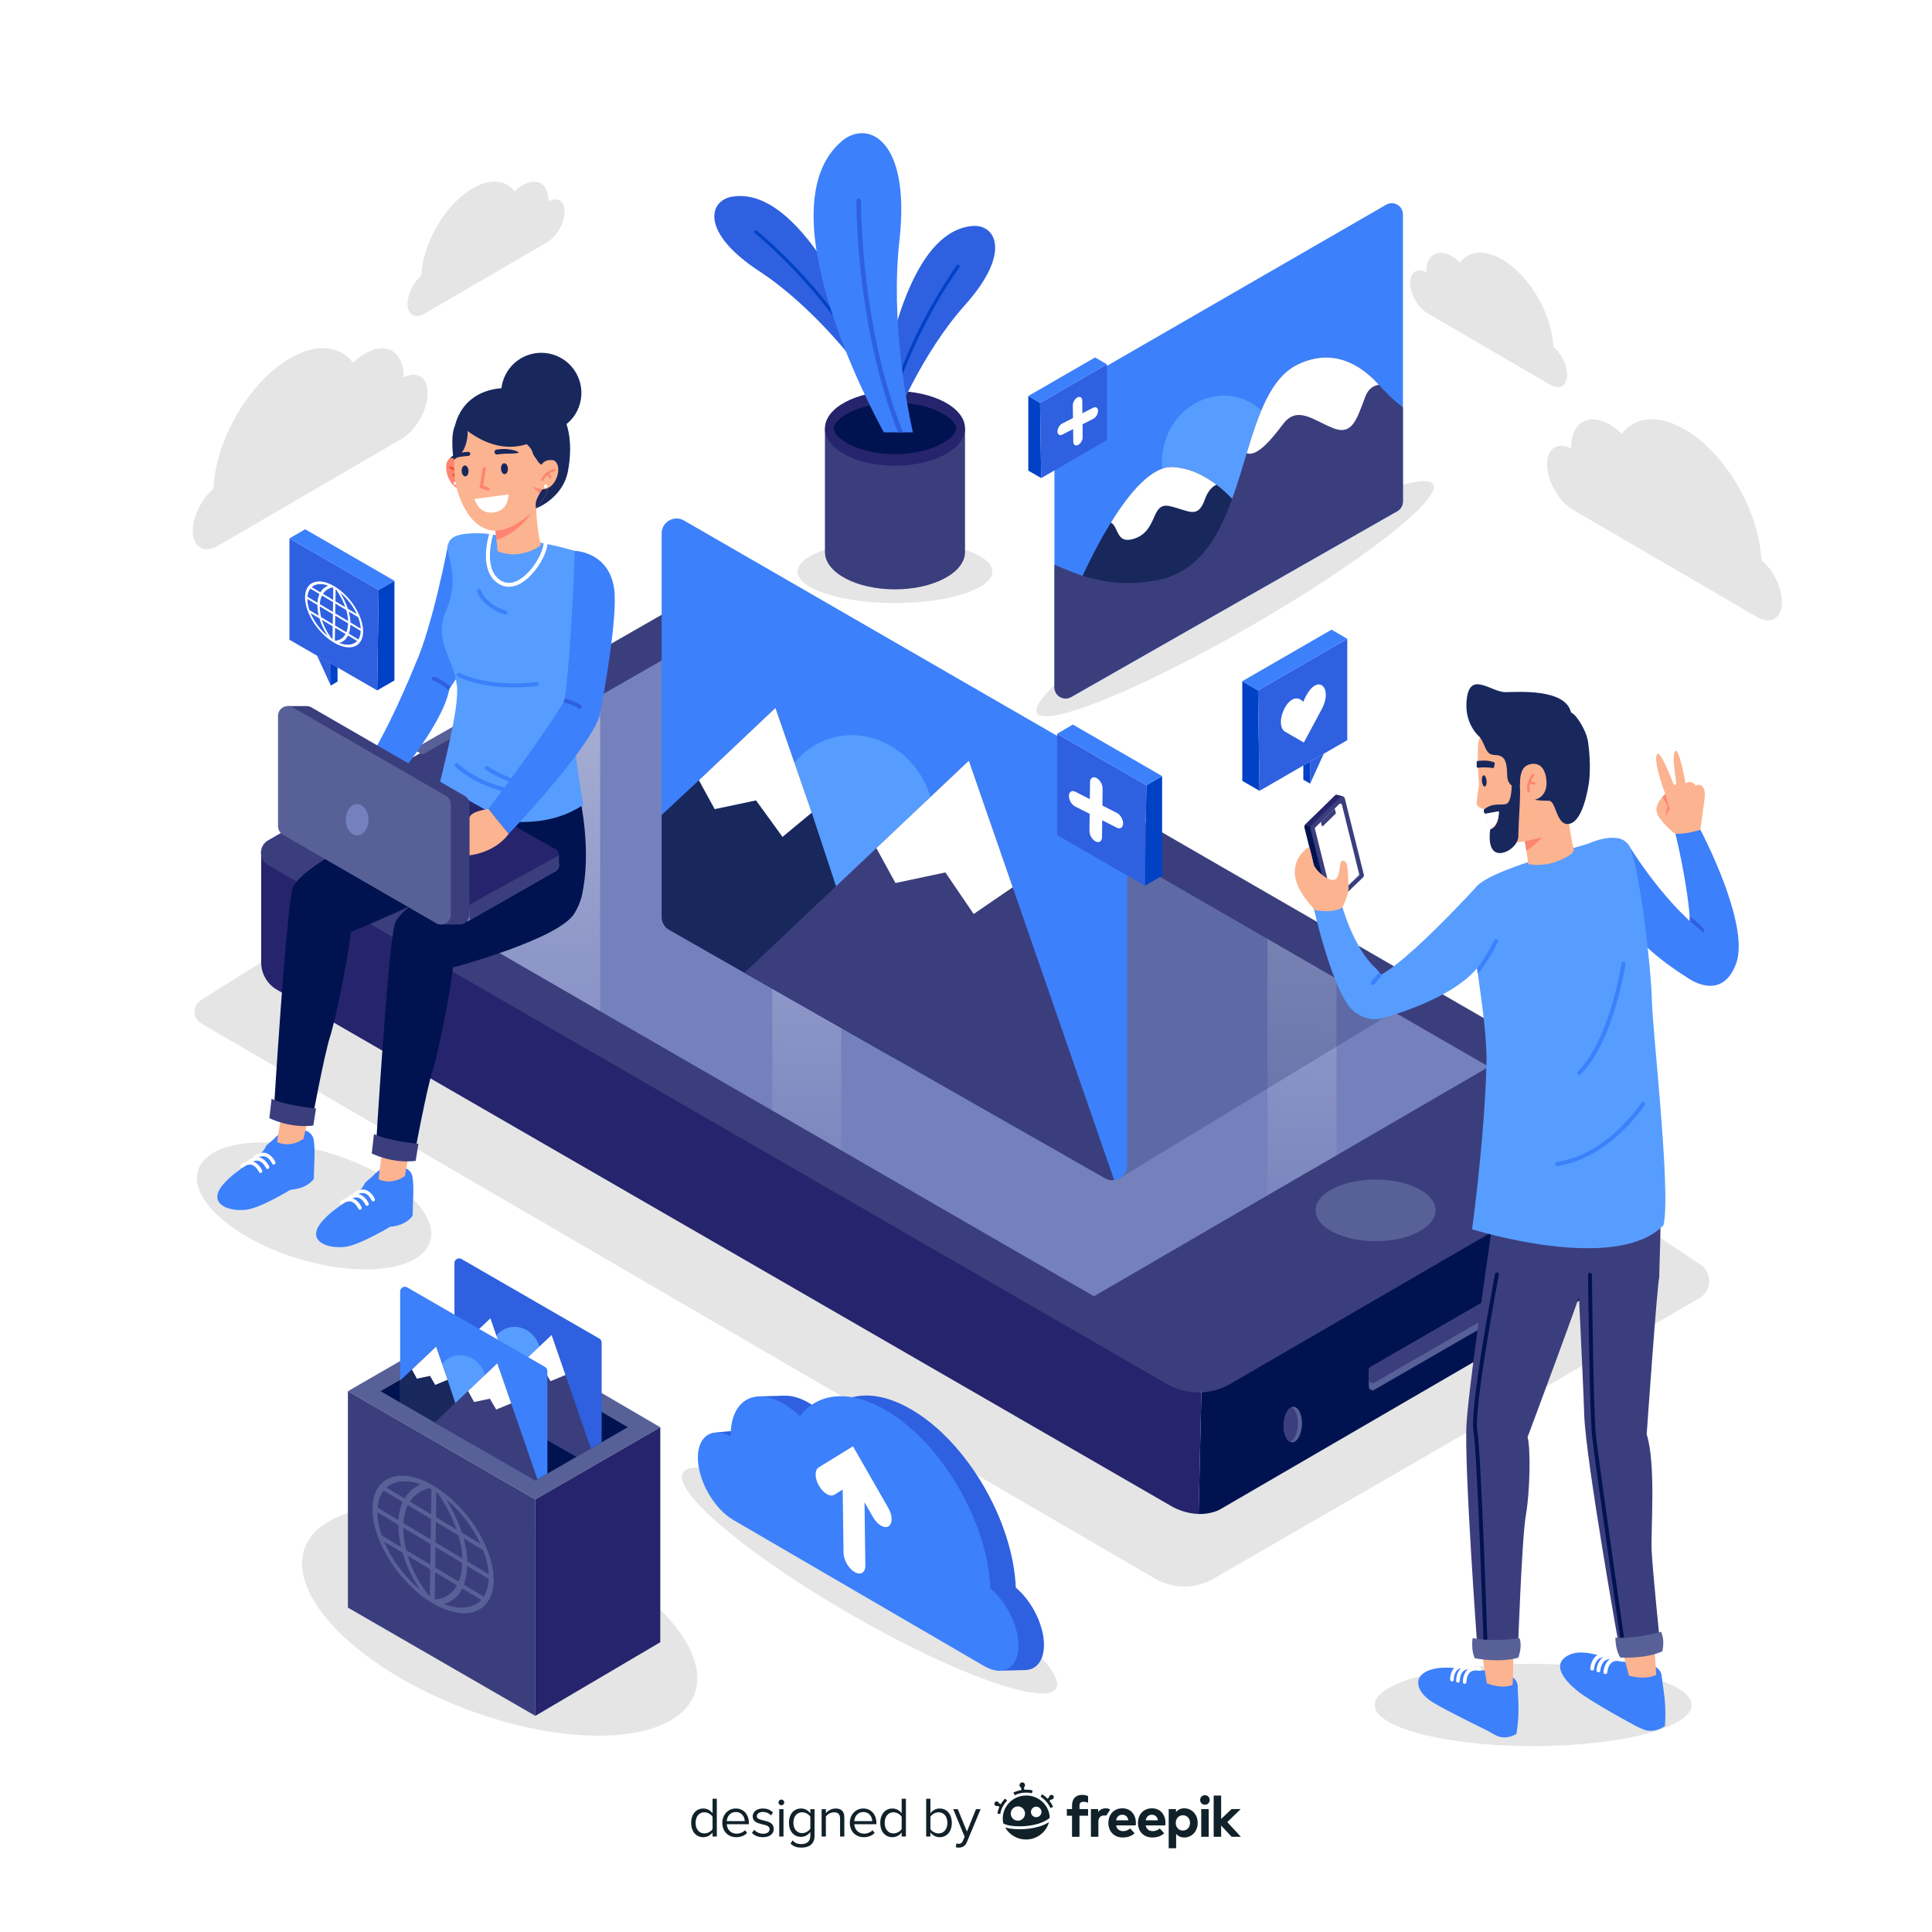<?xml version="1.0" encoding="utf-8"?>
<!-- Generator: Adobe Illustrator 27.5.0, SVG Export Plug-In . SVG Version: 6.00 Build 0)  -->
<svg version="1.1" xmlns="http://www.w3.org/2000/svg" xmlns:xlink="http://www.w3.org/1999/xlink" x="0px" y="0px"
	 viewBox="0 0 500 500" style="enable-background:new 0 0 500 500;" xml:space="preserve">
<g id="BACKGROUND">
	<rect style="fill:#FFFFFF;" width="500" height="500"/>
</g>
<g id="OBJECTS">
	<g>
		<g>
			<g>
				<path style="fill:#E5E5E5;" d="M110.674,101.854c-0.028,2.159-0.796,4.554-2.011,6.674c-1.215,2.12-2.877,3.964-4.692,5.021
					l-47.58,27.714c-3.631,2.115-6.555,0.312-6.498-4.006c0.012-0.916,0.158-1.878,0.414-2.838c0.347-1.306,0.899-2.618,1.598-3.836
					c0.902-1.574,2.051-2.996,3.326-4.057c0.523-12.66,9.253-27.634,19.808-33.782c6.906-4.023,12.92-3.292,16.307,1.124
					c0.976-0.932,2.012-1.73,3.088-2.357c0.333-0.194,0.66-0.365,0.981-0.516c5.152-2.416,9.119,0.402,9.037,6.693
					c0,0.003,0,0.003,0,0.007C107.953,95.826,110.729,97.647,110.674,101.854z"/>
			</g>
			<g>
				<path style="fill:#E5E5E5;" d="M146.114,54.858c-0.019,1.444-0.533,3.045-1.345,4.463c-0.812,1.417-1.924,2.651-3.137,3.358
					l-31.816,18.532c-2.428,1.414-4.383,0.209-4.345-2.679c0.008-0.612,0.106-1.256,0.277-1.898
					c0.232-0.873,0.601-1.751,1.068-2.565c0.603-1.053,1.371-2.004,2.224-2.713c0.35-8.466,6.187-18.479,13.246-22.59
					c4.618-2.69,8.64-2.202,10.904,0.751c0.652-0.623,1.346-1.157,2.065-1.576c0.223-0.13,0.441-0.244,0.656-0.345
					c3.445-1.616,6.098,0.269,6.043,4.475c0,0.002,0,0.002,0,0.004C144.294,50.827,146.151,52.045,146.114,54.858z"/>
			</g>
		</g>
		<g>
			<g>
				<path style="fill:#E5E5E5;" d="M400.382,120.245c0.028,2.159,0.796,4.554,2.011,6.674c1.215,2.12,2.877,3.964,4.692,5.021
					l47.58,27.714c3.631,2.115,6.555,0.312,6.498-4.006c-0.012-0.916-0.158-1.878-0.414-2.838c-0.347-1.306-0.899-2.618-1.598-3.836
					c-0.902-1.574-2.051-2.996-3.325-4.057c-0.523-12.66-9.253-27.634-19.808-33.782c-6.906-4.023-12.92-3.292-16.307,1.124
					c-0.976-0.932-2.012-1.73-3.088-2.357c-0.333-0.194-0.66-0.365-0.981-0.516c-5.152-2.417-9.119,0.402-9.037,6.693
					c0,0.003,0,0.003,0,0.007C403.104,114.217,400.327,116.038,400.382,120.245z"/>
			</g>
			<g>
				<path style="fill:#E5E5E5;" d="M364.942,73.249c0.019,1.444,0.532,3.045,1.345,4.463c0.813,1.418,1.924,2.651,3.137,3.358
					l31.816,18.532c2.428,1.414,4.383,0.209,4.346-2.679c-0.008-0.612-0.106-1.256-0.277-1.898
					c-0.232-0.873-0.601-1.751-1.068-2.565c-0.603-1.053-1.371-2.004-2.224-2.713c-0.349-8.466-6.187-18.479-13.246-22.59
					c-4.618-2.69-8.64-2.202-10.904,0.751c-0.652-0.623-1.346-1.157-2.065-1.576c-0.223-0.13-0.441-0.244-0.656-0.345
					c-3.445-1.616-6.098,0.269-6.043,4.475c0,0.002,0,0.002,0,0.004C366.762,69.218,364.906,70.436,364.942,73.249z"/>
			</g>
		</g>
	</g>
	<g>
		<path style="fill:#E5E5E5;" d="M418.07,312.601l21.991,14.673c3.166,2.099,3.021,6.795-0.269,8.695l-125.744,72.598
			c-4.688,2.707-10.466,2.696-15.144-0.027L52.129,264.898c-2.318-1.341-2.376-4.667-0.106-6.089l15.568-9.749l231.964,130.314
			L418.07,312.601z"/>
		<g>
			<g>
				<path style="fill:#001350;" d="M429.169,292.063l-0.001,29.034c0,2.236-1.189,4.303-3.121,5.426l-107.261,62.346l-0.958,0.554
					c-0.003,0.003-0.008,0.005-0.01,0.008l-2.32,1.349c-0.003,0-0.005,0.003-0.008,0.003c-1.835,0.818-3.647,1.077-5.294,1.032
					l0.72-31.455L429.169,292.063z"/>
				<path style="fill:#26246C;" d="M310.917,360.359l-0.72,31.455c-3.045-0.084-5.535-1.205-6.613-1.774
					c-0.018-0.01-0.033-0.018-0.048-0.025l-0.521-0.3L71.688,256.159c-2.536-1.464-4.097-4.17-4.097-7.098v-28.187L310.917,360.359z
					"/>
				<polygon style="fill:#FFFFFF;" points="385.307,285.615 283.103,345.004 84.366,230.259 187.254,171.281 				"/>
				<polygon style="fill:#FFFFFF;" points="385.307,285.615 283.103,345.004 84.366,230.259 187.254,171.281 				"/>
				<g>
					<g>
						<path style="fill:#586197;" d="M397.114,330.938v4.262c0,0.338-0.181,0.653-0.475,0.823l-40.965,23.65
							c-0.633,0.366-1.423-0.092-1.423-0.823v-4.262c0-0.338,0.18-0.653,0.475-0.823l40.965-23.65
							C396.324,329.748,397.114,330.206,397.114,330.938z"/>
					</g>
					<g>
						<path style="fill:#3B3E7D;" d="M397.114,330.938v2.419c0,0.338-0.181,0.653-0.475,0.823l-40.965,23.65
							c-0.633,0.366-1.423-0.091-1.423-0.823v-2.419c0-0.338,0.18-0.653,0.475-0.823l40.965-23.65
							C396.324,329.748,397.114,330.206,397.114,330.938z"/>
					</g>
				</g>
				<g>
					<path style="fill:#586197;" d="M336.937,368.797c-0.125,2.539-1.285,4.544-2.589,4.48c-0.156-0.008-0.306-0.045-0.45-0.109
						c-1.063-0.465-1.793-2.369-1.682-4.604c0.107-2.155,0.958-3.927,2.009-4.371c0.187-0.082,0.38-0.119,0.578-0.109
						C336.107,364.148,337.063,366.258,336.937,368.797z"/>
					<path style="fill:#3B3E7D;" d="M335.909,368.797c-0.107,2.155-0.958,3.925-2.011,4.371c-1.063-0.465-1.793-2.369-1.682-4.604
						c0.107-2.155,0.958-3.927,2.009-4.371C335.29,364.658,336.02,366.56,335.909,368.797z"/>
				</g>
				<g>
					<path style="fill:#3B3E7D;" d="M69.386,223.887l232.559,134.268c5.104,2.947,11.394,2.939,16.491-0.021l108.891-63.232
						c2.461-1.429,2.456-4.984-0.008-6.407L189.124,150.973c-1.142-0.659-2.548-0.661-3.692-0.006L69.397,217.469
						C66.92,218.889,66.914,222.46,69.386,223.887z"/>
					<ellipse style="fill:#586197;" cx="355.994" cy="313.239" rx="15.532" ry="7.973"/>
					<polygon style="fill:#7581BC;" points="385.317,276.076 345.884,299.004 328.013,309.358 291.245,330.749 283.113,335.464 
						250.241,316.5 217.71,297.706 199.839,287.386 155.315,261.69 114.31,238.01 84.377,220.719 114.31,203.566 155.315,180.056 
						187.264,161.741 199.839,168.985 217.71,179.305 250.241,198.098 291.245,221.779 328.013,242.999 345.884,253.318 					"/>
					<g>
						<linearGradient id="SVGID_1_" gradientUnits="userSpaceOnUse" x1="152.24" y1="-53.339" x2="129.875" y2="313.641">
							<stop  offset="0" style="stop-color:#FFFFFF"/>
							<stop  offset="1" style="stop-color:#FFFFFF;stop-opacity:0"/>
						</linearGradient>
						<polygon style="fill:url(#SVGID_1_);" points="155.315,180.056 155.315,261.69 114.31,238.01 114.31,203.566 						"/>
						
							<linearGradient id="SVGID_00000037660328399186612820000002365443148751399081_" gradientUnits="userSpaceOnUse" x1="330.908" y1="-124.209" x2="267.692" y2="284.129">
							<stop  offset="0" style="stop-color:#FFFFFF"/>
							<stop  offset="1" style="stop-color:#FFFFFF;stop-opacity:0"/>
						</linearGradient>
						<polygon style="fill:url(#SVGID_00000037660328399186612820000002365443148751399081_);" points="291.245,221.779 
							291.245,330.749 283.113,335.464 250.241,316.5 250.241,198.098 						"/>
						
							<linearGradient id="SVGID_00000008148247102859056320000003354812997588227221_" gradientUnits="userSpaceOnUse" x1="225.972" y1="-48.846" x2="203.607" y2="318.135">
							<stop  offset="0" style="stop-color:#FFFFFF"/>
							<stop  offset="1" style="stop-color:#FFFFFF;stop-opacity:0"/>
						</linearGradient>
						<polygon style="fill:url(#SVGID_00000008148247102859056320000003354812997588227221_);" points="217.71,179.305 
							217.71,297.706 199.839,287.386 199.839,168.985 						"/>
						
							<linearGradient id="SVGID_00000109745300671545344700000001997047008306666133_" gradientUnits="userSpaceOnUse" x1="355.958" y1="-40.925" x2="333.593" y2="326.056">
							<stop  offset="0" style="stop-color:#FFFFFF"/>
							<stop  offset="1" style="stop-color:#FFFFFF;stop-opacity:0"/>
						</linearGradient>
						<polygon style="fill:url(#SVGID_00000109745300671545344700000001997047008306666133_);" points="345.884,253.318 
							345.884,299.004 328.013,309.358 328.013,242.999 						"/>
					</g>
				</g>
			</g>
		</g>
		<g>
			<polygon style="opacity:0.2;fill:#001350;" points="289.592,305.024 360.715,261.877 291.245,221.779 254.998,285.225 			"/>
			<g>
				<g>
					<path style="fill:#3C80FB;" d="M171.233,138.044v99.269c0,1.376,0.734,2.646,1.92,3.334l57.839,32.962l54.962,31.321
						c0.773,0.44,1.601,0.581,2.385,0.479c1.814-0.232,3.376-1.76,3.376-3.828v-98.449c0-1.376-0.734-2.649-1.927-3.336
						l-112.774-65.089C174.443,133.225,171.233,135.079,171.233,138.044z"/>
					
						<ellipse transform="matrix(0.951 -0.31 0.31 0.951 -54.819 79.066)" style="fill:#579DFF;" cx="221.339" cy="211.999" rx="20.256" ry="21.955"/>
					<g>
						<path style="fill:#18285D;" d="M171.233,210.919v26.394c0,1.376,0.734,2.646,1.92,3.334l57.839,32.962l-20.915-63.29
							l-9.393-27.113l-19.808,18.726L171.233,210.919z"/>
						<polygon style="fill:#FFFFFF;" points="180.873,201.932 184.962,209.403 195.658,207.143 202.516,216.587 210.076,210.319 
							200.684,183.206 						"/>
						<path style="fill:#3B3E7D;" d="M192.66,251.764l38.332,21.845l54.962,31.321c0.773,0.44,1.601,0.581,2.385,0.479
							l-26.25-75.786l-11.347-32.76l-23.938,22.628L192.66,251.764z"/>
						<polygon style="fill:#FFFFFF;" points="226.803,219.491 231.743,228.518 244.666,225.788 251.989,236.54 262.088,229.624 
							250.74,196.865 						"/>
					</g>
				</g>
				<g>
					<polygon style="fill:#0041C6;" points="300.754,200.85 300.754,226.643 296.294,229.218 296.681,203.219 					"/>
					<polygon style="fill:#2E60E0;" points="273.585,189.884 273.585,216.107 296.294,229.218 296.681,203.219 					"/>
					<g>
						<path style="fill:#FFFFFF;" d="M283.55,217.769L283.55,217.769c0.898,0.458,1.637-0.024,1.65-1.077l0.156-12.623
							c0.013-1.053-0.705-2.278-1.603-2.736l0,0c-0.898-0.458-1.637,0.024-1.65,1.077l-0.156,12.623
							C281.934,216.086,282.651,217.311,283.55,217.769z"/>
						<path style="fill:#FFFFFF;" d="M276.64,205.976L276.64,205.976c-0.013,1.053,0.705,2.278,1.603,2.736l10.77,5.491
							c0.898,0.458,1.637-0.024,1.65-1.077l0,0c0.013-1.053-0.705-2.278-1.603-2.736l-10.77-5.491
							C277.392,204.441,276.653,204.923,276.64,205.976z"/>
					</g>
					<polygon style="fill:#3C80FB;" points="300.754,200.85 277.657,187.515 273.585,189.884 296.681,203.219 					"/>
				</g>
			</g>
		</g>
	</g>
	<g>
		<ellipse style="fill:#E5E5E5;" cx="231.617" cy="147.922" rx="25.197" ry="8.143"/>
		<g>
			<g>
				<path style="fill:#3B3E7D;" d="M249.748,110.873v31.994c0,5.337-8.122,9.661-18.131,9.661c-10.009,0-18.123-4.324-18.123-9.661
					v-31.994H249.748z"/>
				<ellipse style="fill:#26246C;" cx="231.618" cy="110.87" rx="18.128" ry="9.668"/>
				<path style="fill:#001350;" d="M247.475,110.873c0,0.331-0.114,0.692-0.349,1.084c-1.402,2.378-7.046,5.568-15.509,5.568
					c-8.463,0-14.108-3.19-15.509-5.568c-0.235-0.391-0.349-0.753-0.349-1.084c0-2.348,6.023-6.662,15.858-6.662
					C241.452,104.212,247.475,108.526,247.475,110.873z"/>
			</g>
			<g>
				<path style="fill:#2E60E0;" d="M231.503,109.054l-1.311-1.048l-0.695-0.557l-1.97-1.576c0,0,4.702-45.658,24.101-47.385
					c5.972-0.532,10.343,6.777-1.878,20.439C238.421,91.591,231.503,109.054,231.503,109.054z"/>
				<g>
					<path style="fill:#0041C6;" d="M230.192,108.005l-0.695-0.557c2.409-10.127,6.862-19.632,10.327-26.053
						c4.114-7.625,7.764-12.674,7.801-12.723c0.13-0.18,0.382-0.22,0.561-0.089c0.18,0.13,0.221,0.382,0.09,0.561
						c-0.037,0.051-3.661,5.064-7.75,12.645C237.045,88.243,232.56,97.829,230.192,108.005z"/>
				</g>
			</g>
			<g>
				<path style="fill:#2E60E0;" d="M221.88,94.575l0.997-1.351l0.528-0.717l1.497-2.031c0,0-16.319-42.901-35.507-39.566
					c-5.907,1.027-8.245,9.216,7.087,19.263C210.693,79.488,221.88,94.575,221.88,94.575z"/>
				<g>
					<path style="fill:#0041C6;" d="M222.877,93.224l0.528-0.717c-4.94-9.163-11.693-17.198-16.697-22.508
						c-5.942-6.306-10.77-10.242-10.818-10.281c-0.172-0.141-0.426-0.114-0.565,0.059c-0.141,0.172-0.114,0.426,0.058,0.566
						c0.049,0.039,4.843,3.948,10.749,10.218C211.159,75.898,217.964,84.003,222.877,93.224z"/>
				</g>
			</g>
			<g>
				<path style="fill:#3C80FB;" d="M236.251,111.891c-1.211-5.414-5.873-28.283-3.48-49.657
					c2.953-26.373-8.338-31.328-14.937-25.689c-19.971,17.065,7.106,68.405,10.901,75.345H236.251z"/>
				<g>
					<path style="fill:#2E60E0;" d="M233.673,111.891c-5.456-13.689-8.106-28.269-9.382-38.539
						c-1.539-12.375-1.47-21.331-1.469-21.421c0.003-0.321-0.255-0.585-0.578-0.587c-0.322-0.005-0.585,0.254-0.588,0.576
						c-0.002,0.089-0.071,9.108,1.475,21.556c1.271,10.237,3.9,24.732,9.289,38.414H233.673z"/>
				</g>
			</g>
		</g>
	</g>
	<g>
		<path style="fill:#586197;" d="M144.364,175.471c0,0.752-1.188,1.362-2.653,1.362c-1.465,0-2.653-0.61-2.653-1.362
			c0-0.752,1.188-1.362,2.653-1.362C143.176,174.109,144.364,174.718,144.364,175.471z"/>
		<g>
			<path style="fill:#586197;" d="M134.495,180.14c0.283,0.163,0.283,0.573-0.001,0.735l-21.117,12.103l-3.817,2.186
				c-0.131,0.075-0.292,0.075-0.423-0.001l-1.512-0.873c-0.283-0.163-0.283-0.573,0.001-0.735l5.751-3.295l19.184-10.994
				c0.131-0.075,0.292-0.075,0.423,0.001L134.495,180.14z"/>
		</g>
	</g>
	<g>
		
			<ellipse transform="matrix(0.292 -0.956 0.956 0.292 -240.974 298.75)" style="fill:#E5E5E5;" cx="81.409" cy="312.226" rx="14.256" ry="31.422"/>
		<g>
			<g>
				<path style="fill:#3C80FB;" d="M116.336,177.908c-0.013,0.104-0.028,0.208-0.048,0.315c-0.025,0.175-0.058,0.356-0.097,0.536
					c-1.944,9.571-15.932,25.544-15.932,25.544l-7.179-4.193c6.816-9.149,14.359-28.113,14.359-28.113l4.73,3.141L116.336,177.908z"
					/>
				<g>
					<g>
						<path style="fill:#3C80FB;" d="M121.873,166.481c-0.877,4.384-3.075,8.288-5.235,11.269c-0.119,0.16-0.234,0.318-0.351,0.473
							c-0.094,0.124-0.186,0.246-0.277,0.366c-0.63,0.821-1.245,1.56-1.812,2.203c-0.986-1.233-2.071-2.376-3.08-3.591
							c-0.808-0.973-1.451-2.071-2.16-3.113c-0.47-0.694-0.968-1.418-1.52-2.092c4.595-10.079,8.554-31.196,8.554-31.196
							S123.838,156.666,121.873,166.481z"/>
					</g>
				</g>
				<g>
					<path style="fill:#2E60E0;" d="M116.638,177.75c-0.119,0.16-0.234,0.318-0.351,0.473c-0.025,0.175-0.058,0.356-0.097,0.536
						c-0.058-0.056-0.117-0.112-0.18-0.17c-0.907-0.836-2.249-1.853-3.901-2.455c-0.198-0.074-0.325-0.252-0.34-0.447
						c-0.008-0.074,0.003-0.147,0.028-0.218c0.061-0.17,0.203-0.29,0.371-0.33c0.094-0.02,0.198-0.015,0.297,0.02
						C114.229,175.803,115.657,176.858,116.638,177.75z"/>
				</g>
			</g>
			<g>
				<g>
					<g>
						<path style="fill:#3C80FB;" d="M79.235,292.646c1.044,0.344,1.795,1.286,1.958,2.393c0.143,0.968,0.257,2.352,0.201,4.188
							c-0.126,4.096-0.178,5.82-0.178,5.82s-1.234,2.106-4.788,2.693l-1.362,0.22c0,0-7.726,4.761-11.481,5.133
							c-4.901,0.485-9.909-1.768-5.856-6.536c3.828-4.503,9.457-6.307,11.12-9.914c0.194-0.421,1.45-1.317,1.77-1.648
							C73.334,292.186,75.423,291.391,79.235,292.646z"/>
					</g>
					<g>
						<g>
							<g>
								<path style="fill:#FFFFFF;" d="M70.84,301.393c-0.177,0-0.346-0.104-0.42-0.277c-0.006-0.013-0.627-1.418-1.781-1.803
									c-1.106-0.369-2.293,0.594-2.305,0.604c-0.195,0.16-0.482,0.133-0.643-0.061c-0.161-0.194-0.134-0.481,0.059-0.642
									c0.064-0.053,1.585-1.299,3.178-0.768c1.547,0.516,2.3,2.237,2.331,2.31c0.099,0.232-0.008,0.501-0.24,0.6
									C70.961,301.381,70.9,301.393,70.84,301.393z"/>
							</g>
						</g>
						<g>
							<g>
								<path style="fill:#FFFFFF;" d="M69.241,302.535c-0.177,0-0.346-0.104-0.42-0.277c-0.006-0.013-0.626-1.418-1.781-1.803
									c-1.106-0.37-2.293,0.594-2.305,0.604c-0.194,0.16-0.482,0.133-0.643-0.061c-0.161-0.194-0.135-0.481,0.059-0.642
									c0.064-0.053,1.585-1.299,3.178-0.768c1.547,0.516,2.3,2.237,2.331,2.31c0.099,0.232-0.008,0.501-0.24,0.6
									C69.362,302.523,69.301,302.535,69.241,302.535z"/>
							</g>
						</g>
						<g>
							<g>
								<path style="fill:#FFFFFF;" d="M67.418,303.557c-0.177,0-0.346-0.104-0.42-0.277c-0.006-0.013-0.627-1.418-1.781-1.803
									c-1.106-0.369-2.293,0.594-2.305,0.604c-0.195,0.16-0.482,0.133-0.643-0.061c-0.161-0.194-0.134-0.481,0.059-0.642
									c0.064-0.053,1.585-1.299,3.179-0.768c1.547,0.516,2.3,2.237,2.331,2.31c0.1,0.232-0.008,0.501-0.24,0.6
									C67.539,303.545,67.478,303.557,67.418,303.557z"/>
							</g>
						</g>
					</g>
					<g>
						<path style="fill:#FCB38F;" d="M80.682,284.794l-2.122,9.917c0,0-3.256,2.543-6.869,0.85l1.746-10.711
							C73.439,284.851,78.19,283.363,80.682,284.794z"/>
					</g>
				</g>
				<path style="fill:#001350;" d="M112.481,208.115c0,0-35.039,14.717-36.811,22.021c-1.772,7.305-4.85,58.105-4.85,58.105
					s4.729,2.667,9.958,1.63c0,0,3.161-17.013,4.638-21.578c1.477-4.565,4.824-21.06,5.366-27.138c0,0,28.684-11.219,32.666-18.01
					C132.197,208.227,112.481,208.115,112.481,208.115z"/>
				<path style="fill:#3B3E7D;" d="M70.278,284.38l-0.562,4.997c0,0,5.267,2.692,11.367,1.917l0.707-4.433
					C81.79,286.861,74.763,286.319,70.278,284.38z"/>
			</g>
			<path style="fill:#001350;" d="M150.136,206.719c0,0,3.065,13.759,0.44,24.991c-2.124,9.092-38.392-0.701-39.154-9.12
				c-0.762-8.419,3.558-20.173,3.558-20.173L150.136,206.719z"/>
			<g>
				<g>
					<path style="fill:#579DFF;" d="M112.481,208.115c13.413,4.563,27.417,7.507,38.483,0.172
						c-1.969-10.978-3.8-25.276-2.688-31.738c1.857-10.78,12.288-29.004,3.516-32.883c-2.083-0.922-5.346-1.818-9.073-2.637
						c-4.957-1.088-10.768-2.048-15.875-2.791c-2.41-0.358-5.157-0.265-6.756-0.036c-3.618,0.517-4.9,2.114-3.884,5.711
						c1.242,4.404,1.417,9.132-0.685,13.935c-3.537,8.08,1.938,12.464,2.741,19.647C118.896,183.278,114.611,199.22,112.481,208.115
						z"/>
				</g>
				<g>
					<path style="fill:#FFFFFF;" d="M131.691,151.863c-0.952,0-1.864-0.272-2.712-0.817c-5.413-3.48-2.396-12.837-2.265-13.233
						l0.965,0.319c-0.03,0.09-2.901,9.005,1.85,12.06c1.387,0.892,2.946,0.876,4.634-0.045c3.611-1.971,6.542-7.354,6.542-9.823
						h1.016c0,3.022-3.329,8.673-7.071,10.715C133.642,151.588,132.647,151.863,131.691,151.863z"/>
				</g>
				<g>
					<path style="fill:#3C80FB;" d="M133.028,177.908c-9.322,0-14.317-2.669-14.564-2.805c-0.252-0.138-0.344-0.454-0.206-0.706
						c0.138-0.251,0.454-0.344,0.705-0.206l0,0c0.07,0.038,7.118,3.784,19.91,2.338c0.285-0.033,0.543,0.173,0.575,0.458
						c0.032,0.285-0.173,0.543-0.458,0.575C136.84,177.806,134.851,177.908,133.028,177.908z"/>
				</g>
				<g>
					<path style="fill:#3C80FB;" d="M130.822,159.061c-0.05,0-0.101-0.007-0.151-0.023c-5.828-1.773-7.145-5.769-7.198-5.938
						c-0.086-0.274,0.066-0.566,0.34-0.652c0.272-0.085,0.564,0.065,0.651,0.338c0.049,0.152,1.237,3.654,6.509,5.257
						c0.275,0.084,0.43,0.374,0.346,0.648C131.251,158.917,131.045,159.061,130.822,159.061z"/>
				</g>
				<g>
					<path style="fill:#3C80FB;" d="M138.19,205.761c-12.807,0-20.05-7.047-20.352-7.347c-0.204-0.202-0.205-0.531-0.003-0.734
						c0.202-0.204,0.531-0.205,0.735-0.003c0.071,0.071,7.262,7.046,19.62,7.046c0.285-0.006,0.523,0.231,0.523,0.52
						c0,0.287-0.233,0.52-0.52,0.52C138.192,205.761,138.191,205.761,138.19,205.761z"/>
				</g>
				<g>
					<path style="fill:#3C80FB;" d="M136.708,203.362c-0.004,0-0.009,0-0.013,0c-4.775-0.117-10.789-3.972-11.042-4.136
						c-0.241-0.156-0.31-0.477-0.154-0.719c0.156-0.241,0.478-0.31,0.719-0.154c0.06,0.039,6.023,3.86,10.503,3.97
						c0.287,0.007,0.514,0.245,0.507,0.532C137.221,203.138,136.989,203.362,136.708,203.362z"/>
				</g>
			</g>
			<g>
				<g>
					<path style="fill:#18285D;" d="M138.742,131.554c0,0,6.863-2.525,8.232-9.564c1.369-7.039,0.967-17.377-8.64-20.417
						c-9.607-3.04-18.485-0.123-20.628,8.742C117.706,110.316,125.076,127.972,138.742,131.554z"/>
				</g>
				
					<ellipse transform="matrix(0.164 -0.987 0.987 0.164 16.754 223.153)" style="fill:#18285D;" cx="139.963" cy="101.697" rx="10.38" ry="10.38"/>
				<g>
					<g>
						<g>
							<path style="fill:#FCB38F;" d="M127.964,134.917l0.522,4.872l0.292,2.849c5.555,2.393,11.246-1.192,11.184-1.695
								c-0.607-2.161-1.069-5.866-1.221-9.388c-0.097-0.068-0.203-0.125-0.316-0.169
								C135.497,130.111,127.964,134.917,127.964,134.917z"/>
						</g>
						<g>
							<path style="fill:#FD8471;" d="M127.964,134.917l0.522,4.872c5.55-1.964,8.587-6.054,9.939-8.404
								C135.497,130.111,127.964,134.917,127.964,134.917z"/>
						</g>
					</g>
					<g>
						<g>
							<path style="fill:#FD8471;" d="M119.38,119.51c0,0-2.164-2.569-3.535-0.266c-1.371,2.303,1.116,8.737,4.689,6.93
								L119.38,119.51z"/>
						</g>
						<g>
							<path style="fill:#FFFFFF;" d="M118.335,125.118c-0.043,0.255-0.284,0.427-0.539,0.384c-0.255-0.043-0.427-0.284-0.384-0.539
								c0.043-0.255,0.284-0.427,0.539-0.384C118.205,124.622,118.377,124.863,118.335,125.118z"/>
						</g>
						<g>
							<g>
								<path style="fill:#F25339;" d="M119.619,124.194c-0.135,0.008-0.265-0.075-0.311-0.209
									c-0.682-1.991-2.825-2.693-2.846-2.699c-0.163-0.052-0.253-0.226-0.202-0.389s0.225-0.254,0.388-0.202
									c0.1,0.032,2.461,0.797,3.246,3.09c0.055,0.162-0.031,0.338-0.193,0.394C119.674,124.187,119.647,124.192,119.619,124.194z"
									/>
							</g>
						</g>
						<g>
							<g>
								<path style="fill:#F25339;" d="M117.445,123.295c-0.057,0.003-0.116-0.009-0.17-0.04c-0.149-0.084-0.201-0.274-0.117-0.423
									c0.014-0.025,0.353-0.612,1.109-1.002c0.151-0.079,0.339-0.019,0.418,0.133c0.079,0.152,0.019,0.339-0.133,0.418
									c-0.585,0.302-0.852,0.753-0.854,0.757C117.644,123.233,117.547,123.289,117.445,123.295z"/>
							</g>
						</g>
					</g>
					<g>
						<path style="fill:#FCB38F;" d="M117.63,122.728c0.052,0.723,0.127,1.399,0.227,2.011c0.913,5.519,5.763,16.725,15.472,11.016
							c2.329-1.371,4.061-2.725,5.412-4.201c1.02-1.112,1.826-2.295,2.515-3.604c0.266-0.506,0.387-1.074,0.561-1.616
							c0.031-0.095,0.06-0.193,0.088-0.288c0.017-0.055,0.034-0.107,0.05-0.162c0.483-1.584,0.849-3.183,1.134-4.708
							c0.354-1.902,0.58-3.676,0.718-5.135c0.257-2.682-0.926-5.297-3.105-6.883c-5.899-4.298-12.707-3.731-17.284-2.548
							c-3.177,0.82-5.467,3.584-5.681,6.853c-0.105,1.551-0.189,3.319-0.214,5.075C117.506,119.986,117.531,121.43,117.63,122.728z"
							/>
					</g>
					<g>
						<path style="fill:#18285D;" d="M121.711,117.436c-0.01-0.285-0.251-0.507-0.536-0.497c-0.76,0.025-1.714,0.127-2.579,0.423
							c-1.807,0.618-2.053,1.132-2.053,1.132s0.225,0.213,2.592-0.268c0.608-0.123,1.413-0.173,2.111-0.24
							c0.274-0.026,0.476-0.264,0.466-0.54C121.711,117.443,121.711,117.44,121.711,117.436z"/>
					</g>
					<g>
						<path style="fill:#18285D;" d="M127.972,117.071c-0.054-0.337,0.178-0.652,0.515-0.707c0.898-0.145,2.04-0.245,3.124-0.096
							c2.263,0.31,2.67,0.857,2.67,0.857s-0.215,0.302-3.103,0.281c-0.742-0.006-1.699,0.121-2.533,0.203
							c-0.328,0.032-0.619-0.201-0.671-0.526C127.974,117.079,127.973,117.075,127.972,117.071z"/>
					</g>
					<g>
						<g>
							<path style="fill:#FD8471;" d="M126.22,126.986c-0.028-0.005-0.055-0.012-0.082-0.023l-2.028-0.788l0.825-4.929
								c0.038-0.226,0.252-0.379,0.478-0.341c0.226,0.038,0.379,0.252,0.341,0.478l-0.713,4.262l1.398,0.543
								c0.214,0.083,0.32,0.324,0.237,0.537C126.603,126.913,126.41,127.018,126.22,126.986z"/>
						</g>
					</g>
					<g>
						<path style="fill:#FD8471;" d="M137.953,125.887c0,0,1.009,1.953,3.303,2.064c0.202-0.533,0.387-1.074,0.561-1.616
							C140.709,126.533,139.012,126.66,137.953,125.887z"/>
					</g>
					<g>
						<path style="fill:#18285D;" d="M138.742,131.554c1.02-1.112,1.826-2.295,2.515-3.604c0.266-0.506,0.387-1.074,0.561-1.616
							c0.031-0.095,0.06-0.193,0.088-0.288c-0.235,0.01-0.619,0.086-1.248,0.289C140.658,126.335,138.057,129.311,138.742,131.554z"
							/>
					</g>
					<g>
						<path style="fill:#FFFFFF;" d="M122.769,129.135c0.478,1.4,1.782,3.919,4.983,3.491c3.208-0.429,3.785-2.967,3.871-4.675
							L122.769,129.135z"/>
					</g>
					<g>
						<path style="fill:#18285D;" d="M129.656,121.35c0.044,0.778,0.481,1.386,0.975,1.358c0.495-0.028,0.86-0.682,0.816-1.459
							c-0.044-0.778-0.481-1.386-0.976-1.358C129.978,119.918,129.612,120.572,129.656,121.35z"/>
					</g>
					<g>
						<path style="fill:#18285D;" d="M119.467,121.928c0.044,0.778,0.481,1.386,0.975,1.358c0.495-0.028,0.86-0.681,0.816-1.459
							c-0.044-0.778-0.481-1.386-0.975-1.358C119.788,120.496,119.423,121.15,119.467,121.928z"/>
					</g>
					<g>
						<g>
							<path style="fill:#FCB38F;" d="M140.842,120.078c0,0,2.216-2.272,3.35-0.007c1.133,2.265-1.122,7.883-5.061,6.25
								L140.842,120.078z"/>
						</g>
						<g>
							<path style="fill:#FFFFFF;" d="M141.673,125.913c-0.043,0.255-0.284,0.427-0.539,0.384c-0.255-0.043-0.427-0.284-0.384-0.539
								c0.043-0.255,0.284-0.427,0.539-0.384C141.544,125.417,141.716,125.658,141.673,125.913z"/>
						</g>
						<g>
							<g>
								<path style="fill:#FD8471;" d="M140.295,124.476c0.127,0.017,0.254-0.052,0.307-0.176c0.78-1.83,2.847-2.343,2.868-2.348
									c0.157-0.038,0.254-0.196,0.217-0.353c-0.037-0.157-0.195-0.255-0.352-0.218c-0.096,0.023-2.374,0.582-3.272,2.689
									c-0.063,0.149,0.006,0.321,0.155,0.384C140.243,124.466,140.269,124.473,140.295,124.476z"/>
							</g>
						</g>
						<g>
							<g>
								<path style="fill:#FD8471;" d="M142.405,123.778c0.054,0.007,0.11-0.001,0.163-0.026c0.146-0.069,0.209-0.244,0.139-0.39
									c-0.012-0.024-0.29-0.601-0.976-1.021c-0.137-0.085-0.318-0.041-0.403,0.097c-0.085,0.138-0.041,0.318,0.096,0.403
									c0.53,0.325,0.751,0.768,0.753,0.773C142.222,123.707,142.31,123.766,142.405,123.778z"/>
							</g>
						</g>
					</g>
				</g>
				<g>
					<path style="fill:#18285D;" d="M143.429,119.148c-0.964-0.163-1.649-0.101-2.182,0.145c-0.371,0.171-0.669,0.427-0.938,0.757
						c-0.055,0.067-0.109,0.138-0.164,0.213c-0.12-0.049-0.235-0.116-0.343-0.198c-0.246-0.184-0.462-0.446-0.652-0.751
						c-0.507-0.808-1.11-1.407-1.296-2.161c-0.283-1.148-1.535-2.197-1.535-2.197c-9.786,3.045-17.529-5.389-17.529-5.389
						c3.027-9.317,19.484-4.879,23.729-2.624C146.762,109.198,148.239,119.954,143.429,119.148z"/>
				</g>
				<g>
					<path style="fill:#18285D;" d="M120.998,110.225c0,0,0.837,6.476-3.616,8.757C117.382,118.981,115.463,105.844,120.998,110.225
						z"/>
				</g>
			</g>
			<g>
				<g>
					<g>
						<g>
							<path style="fill:#3C80FB;" d="M104.8,302.259c1.044,0.344,1.795,1.286,1.958,2.393c0.143,0.968,0.257,2.352,0.201,4.188
								c-0.126,4.096-0.177,5.767-0.177,5.767s-1.236,2.16-4.789,2.747l-1.045,0.147c0,0-8.042,4.834-11.798,5.206
								c-4.901,0.485-9.909-1.768-5.856-6.536c3.828-4.503,9.457-6.307,11.12-9.914c0.194-0.421,1.45-1.317,1.77-1.648
								C98.899,301.798,100.987,301.003,104.8,302.259z"/>
						</g>
						<g>
							<g>
								<g>
									<path style="fill:#FFFFFF;" d="M96.589,310.913c-0.177,0-0.346-0.104-0.42-0.277c-0.006-0.013-0.626-1.418-1.781-1.803
										c-1.106-0.369-2.293,0.594-2.305,0.604c-0.195,0.16-0.482,0.133-0.643-0.061c-0.161-0.194-0.135-0.481,0.059-0.642
										c0.064-0.053,1.585-1.299,3.178-0.768c1.547,0.516,2.3,2.237,2.331,2.31c0.1,0.232-0.008,0.501-0.24,0.6
										C96.71,310.901,96.649,310.913,96.589,310.913z"/>
								</g>
							</g>
							<g>
								<g>
									<path style="fill:#FFFFFF;" d="M94.989,312.055c-0.177,0-0.346-0.104-0.42-0.277c-0.006-0.013-0.627-1.418-1.781-1.803
										c-1.106-0.369-2.293,0.594-2.305,0.604c-0.194,0.16-0.482,0.133-0.643-0.061c-0.161-0.194-0.134-0.481,0.059-0.642
										c0.064-0.053,1.585-1.299,3.179-0.768c1.547,0.516,2.3,2.237,2.331,2.309c0.099,0.232-0.008,0.501-0.24,0.6
										C95.111,312.043,95.049,312.055,94.989,312.055z"/>
								</g>
							</g>
							<g>
								<g>
									<path style="fill:#FFFFFF;" d="M93.166,313.077c-0.177,0-0.346-0.104-0.42-0.277c-0.006-0.013-0.626-1.418-1.781-1.803
										c-1.106-0.37-2.293,0.594-2.305,0.604c-0.195,0.16-0.482,0.133-0.643-0.061c-0.161-0.194-0.135-0.481,0.059-0.642
										c0.064-0.053,1.585-1.299,3.178-0.768c1.547,0.516,2.3,2.237,2.331,2.31c0.1,0.232-0.008,0.501-0.24,0.6
										C93.287,313.065,93.226,313.077,93.166,313.077z"/>
								</g>
							</g>
						</g>
					</g>
					<g>
						<path style="fill:#FCB38F;" d="M106.527,294.396l-1.735,9.938c0,0-3.151,2.548-6.822,0.853l1.33-10.733
							C99.3,294.453,103.984,292.962,106.527,294.396z"/>
					</g>
				</g>
				<g>
					<path style="fill:#001350;" d="M135.439,218.669c0,0-31.571,13.392-33.344,20.696c-1.772,7.305-4.85,58.105-4.85,58.105
						s4.729,2.667,9.958,1.63c0,0,3.162-17.013,4.638-21.578c1.477-4.565,4.824-21.06,5.366-27.138c0,0,27.528-7.29,31.509-14.081
						C157.464,221.386,135.439,218.669,135.439,218.669z"/>
					<path style="fill:#3B3E7D;" d="M96.773,293.519l-0.562,4.997c0,0,5.266,2.692,11.367,1.917l0.707-4.433
						C108.285,296,101.258,295.457,96.773,293.519z"/>
				</g>
			</g>
			<g>
				<g>
					<g>
						<path style="fill:#86A0C8;" d="M121.411,238.2l22.39-12.782c1.171-0.668,1.164-2.358-0.011-3.018l-26.308-14.76
							c-0.514-0.288-1.138-0.296-1.659-0.021L93.356,219.5c-1.197,0.633-1.239,2.333-0.074,3.024l26.384,15.661
							C120.202,238.504,120.869,238.509,121.411,238.2z"/>
						<path style="fill:#26246C;" d="M121.411,235.561l22.39-12.782c1.171-0.668,1.164-2.359-0.011-3.018l-26.308-14.76
							c-0.514-0.288-1.138-0.296-1.659-0.021l-22.466,11.881c-1.197,0.633-1.239,2.333-0.074,3.024l26.384,15.661
							C120.202,235.865,120.869,235.87,121.411,235.561z"/>
						<path style="fill:#3B3E7D;" d="M144.656,223.832v-2.477l-23.149,12.755v4.09l22.187-12.707
							C144.289,225.152,144.656,224.518,144.656,223.832z"/>
					</g>
					<path style="fill:#3B3E7D;" d="M121.507,208.158v28.562c0,1.49-1.229,2.546-2.558,2.533h-4.93v-2.471l-35.951-20.751
						c-0.782-0.459-1.267-1.292-1.267-2.198v-27.022h-2.322v-4.073h4.868c0.012,0,0.012,0,0.025,0c0.41,0,0.832,0.099,1.229,0.335
						l39.639,22.887C121.022,206.408,121.507,207.252,121.507,208.158z"/>
					<path style="fill:#586197;" d="M75.754,183.076l39.636,22.884c0.784,0.453,1.267,1.289,1.267,2.195v28.561
						c0,1.951-2.112,3.171-3.802,2.195L73.22,216.027c-0.784-0.453-1.267-1.29-1.267-2.195v-28.561
						C71.952,183.32,74.064,182.101,75.754,183.076z"/>
					<path style="fill:#7581BC;" d="M95.377,212.145c0.01,2.237-1.3,4.056-2.926,4.063s-2.952-1.8-2.962-4.036
						c-0.01-2.237,1.3-4.056,2.926-4.063C94.041,208.102,95.367,209.909,95.377,212.145z"/>
				</g>
			</g>
			<g>
				<g>
					<g>
						<path style="fill:#3C80FB;" d="M155.174,185.295c-3.019-0.429-6.417-1.67-9.401-2.32c0.071-0.366,0.142-0.76,0.211-1.177
							c0.025-0.145,0.048-0.295,0.074-0.447c0.028-0.191,0.058-0.384,0.086-0.582c1.746-11.741,2.595-38.203,2.595-38.203
							s8.989,0.145,10.234,10.077C159.802,159.269,156.637,177.892,155.174,185.295z"/>
					</g>
				</g>
				<path style="fill:#3C80FB;" d="M155.174,185.295c-2.981,9.04-23.508,30.51-23.508,30.51l-5.276-6.43
					c13.742-18.28,18.405-25.864,19.432-27.613c0.165-0.282,0.236-0.412,0.236-0.412l4.333,1.876L155.174,185.295z"/>
				<g>
					<path style="fill:#2E60E0;" d="M150.449,183.15c-0.018,0.028-0.038,0.053-0.059,0.076c-0.03,0.031-0.063,0.059-0.099,0.081
						c-0.165,0.104-0.384,0.112-0.562-0.003c-1.255-0.808-2.62-1.258-3.746-1.507c-0.056-0.013-0.109-0.025-0.163-0.036
						c0.165-0.282,0.236-0.412,0.236-0.412c0.028-0.191,0.058-0.384,0.086-0.582c1.233,0.264,2.74,0.757,4.148,1.662
						C150.533,182.589,150.607,182.909,150.449,183.15z"/>
				</g>
				<path style="fill:#FCB38F;" d="M126.388,209.375c0,0-4.56,0.519-4.882,2.234v2.923v6.823c0,0,6.409-0.526,10.16-5.549
					L126.388,209.375z"/>
			</g>
		</g>
	</g>
	<g>
		<path style="fill:#E5E5E5;" d="M273.341,436.931c-2.769,4.797-26.641-3.801-53.318-19.203
			c-26.677-15.402-46.059-31.777-43.289-36.573c2.769-4.797,26.641,3.801,53.318,19.203S276.111,432.135,273.341,436.931z"/>
		<g>
			<g>
				<g>
					<g>
						<path style="fill:#2E60E0;" d="M187.198,377.202c0.039,2.948,1.087,6.218,2.746,9.112c1.659,2.894,3.927,5.412,6.406,6.856
							l64.958,37.837c4.956,2.887,8.949,0.426,8.872-5.469c-0.016-1.25-0.216-2.564-0.565-3.875
							c-0.474-1.783-1.228-3.574-2.181-5.237c-1.232-2.149-2.799-4.09-4.54-5.539c-0.714-17.284-12.632-37.727-27.043-46.121
							c-9.428-5.492-17.639-4.495-22.263,1.534c-1.332-1.272-2.747-2.363-4.215-3.218c-0.454-0.265-0.901-0.498-1.339-0.705
							c-7.034-3.299-12.45,0.549-12.338,9.137c0,0.004,0,0.004,0,0.009C190.914,368.973,187.123,371.458,187.198,377.202z"/>
					</g>
					<path style="fill:#2E60E0;" d="M185.475,370.707l4.673-0.444l1.257,1.918c0,0-0.794,0.705-2.438,0.067
						C187.322,371.61,185.475,370.707,185.475,370.707z"/>
					<path style="fill:#2E60E0;" d="M202.685,361.216l-6.893,0.191l3.189,2.365C198.981,363.772,201.857,363.049,202.685,361.216z"
						/>
				</g>
				<path style="fill:#2E60E0;" d="M265.687,432.204l-6.467,0.16l2.252-1.96C261.473,430.404,265.499,431.279,265.687,432.204z"/>
			</g>
			<g>
				<path style="fill:#3C80FB;" d="M180.611,377.384c0.038,2.948,1.087,6.218,2.746,9.112c1.659,2.894,3.927,5.412,6.405,6.856
					l64.958,37.836c4.956,2.887,8.949,0.426,8.872-5.469c-0.016-1.25-0.216-2.564-0.565-3.875c-0.474-1.783-1.228-3.574-2.181-5.237
					c-1.232-2.149-2.799-4.091-4.54-5.539c-0.714-17.284-12.632-37.727-27.043-46.12c-9.428-5.492-17.639-4.495-22.263,1.534
					c-1.332-1.272-2.747-2.363-4.215-3.218c-0.454-0.265-0.901-0.498-1.34-0.705c-7.034-3.299-12.45,0.549-12.338,9.137
					c0,0.004,0,0.004,0,0.009C184.327,369.155,180.537,371.641,180.611,377.384z"/>
			</g>
			<path style="fill:#FFFFFF;" d="M211.879,379.764l4.938-3.044l0,0l3.929-2.422l0.468,0.813l2.359,4.116l1.226,2.142l5.097,8.889
				c1.118,1.953,1.145,4.075,0.062,4.747c-1.086,0.666-2.873-0.375-3.991-2.325l-2.232-3.894l0.213,16.345
				c0.024,1.853-1.22,2.62-2.778,1.712c-1.558-0.908-2.841-3.146-2.866-5l-0.213-16.341l-2.16,1.332
				c-0.543,0.331-1.26,0.239-1.984-0.182c-0.721-0.42-1.446-1.168-2.007-2.142C210.823,382.558,210.796,380.436,211.879,379.764z"/>
		</g>
	</g>
	<g>
		
			<ellipse transform="matrix(0.352 -0.936 0.936 0.352 -308.899 392.847)" style="fill:#E5E5E5;" cx="129.317" cy="419.552" rx="24.433" ry="53.854"/>
		<g>
			<polygon style="fill:#586197;" points="90.038,360.041 138.545,388.047 170.883,369.376 122.671,341.2 			"/>
			<g>
				<defs>
					<polygon id="SVGID_00000150781832965480177730000016309859265791402395_" points="162.476,369.354 138.545,383.171 
						98.483,360.041 99.357,326.11 120.705,318.555 163.589,341.095 					"/>
				</defs>
				<clipPath id="SVGID_00000093861403307348971490000000325773395987593620_">
					<use xlink:href="#SVGID_00000150781832965480177730000016309859265791402395_"  style="overflow:visible;"/>
				</clipPath>
				<polygon style="clip-path:url(#SVGID_00000093861403307348971490000000325773395987593620_);fill:#001350;" points="
					98.483,360.041 122.659,346.083 162.476,369.354 138.545,383.171 				"/>
				<g style="clip-path:url(#SVGID_00000093861403307348971490000000325773395987593620_);">
					<g>
						<path style="fill:#2E60E0;" d="M117.607,326.887v31.396c0,0.435,0.232,0.837,0.607,1.054l18.293,10.425l17.383,9.906
							c0.245,0.139,0.506,0.184,0.754,0.152c0.574-0.073,1.068-0.556,1.068-1.211v-31.136c0-0.435-0.232-0.838-0.61-1.055
							l-35.667-20.585C118.623,325.363,117.607,325.949,117.607,326.887z"/>
						<path style="fill:#579DFF;" d="M127.007,350.374c0.22,3.807,3.285,6.85,6.846,6.796s6.269-3.184,6.049-6.991
							c-0.22-3.807-3.285-6.85-6.846-6.796C129.495,343.437,126.787,346.567,127.007,350.374z"/>
						<g>
							<path style="fill:#18285D;" d="M117.607,349.935v8.348c0,0.435,0.232,0.837,0.607,1.054l18.293,10.425l-6.615-20.016
								l-2.971-8.575l-6.265,5.922L117.607,349.935z"/>
							<polygon style="fill:#FFFFFF;" points="120.656,347.092 121.949,349.455 125.332,348.741 126.685,351.067 129.892,349.745 
								126.922,341.17 							"/>
							<path style="fill:#3B3E7D;" d="M124.384,362.853l12.123,6.909l17.383,9.906c0.245,0.139,0.506,0.184,0.754,0.152
								l-8.302-23.969l-3.589-10.361l-7.571,7.157L124.384,362.853z"/>
							<polygon style="fill:#FFFFFF;" points="135.182,352.646 136.745,355.5 140.832,354.637 142.466,357.448 146.342,355.85 
								142.753,345.49 							"/>
						</g>
					</g>
				</g>
				<g style="clip-path:url(#SVGID_00000093861403307348971490000000325773395987593620_);">
					<g>
						<path style="fill:#3C80FB;" d="M103.556,334.227v31.396c0,0.435,0.232,0.837,0.607,1.054l18.293,10.425l17.383,9.906
							c0.245,0.139,0.506,0.184,0.754,0.152c0.574-0.073,1.068-0.556,1.068-1.211v-31.136c0-0.435-0.232-0.838-0.61-1.055
							l-35.667-20.585C104.571,332.703,103.556,333.289,103.556,334.227z"/>
						<path style="fill:#579DFF;" d="M112.955,357.714c0.22,3.807,3.285,6.849,6.846,6.796c3.561-0.054,6.269-3.184,6.049-6.991
							s-3.285-6.85-6.846-6.796C115.444,350.777,112.735,353.907,112.955,357.714z"/>
						<g>
							<path style="fill:#18285D;" d="M103.556,357.275v8.348c0,0.435,0.232,0.837,0.607,1.054l18.293,10.425l-6.615-20.016
								l-2.971-8.575l-6.265,5.922L103.556,357.275z"/>
							<polygon style="fill:#FFFFFF;" points="106.605,354.432 107.898,356.795 111.281,356.081 112.633,358.407 115.841,357.085 
								112.87,348.51 							"/>
							<path style="fill:#3B3E7D;" d="M110.333,370.193l12.123,6.909l17.383,9.906c0.245,0.139,0.506,0.184,0.754,0.152
								l-8.302-23.969l-3.589-10.361l-7.571,7.156L110.333,370.193z"/>
							<polygon style="fill:#FFFFFF;" points="121.131,359.986 122.693,362.841 126.781,361.977 128.415,364.788 132.29,363.19 
								128.701,352.83 							"/>
						</g>
					</g>
				</g>
			</g>
			<polygon style="fill:#3B3E7D;" points="90.038,360.041 90.038,416.052 138.545,444.058 138.545,388.047 			"/>
			<g>
				<path style="fill:#586197;" d="M96.408,390.33c-0.126,8.341,6.801,19.335,15.443,24.507c8.641,5.172,15.774,2.594,15.9-5.746
					c0.126-8.341-6.801-19.335-15.442-24.507C103.667,379.411,96.534,381.989,96.408,390.33z M105.117,401.179
					c-0.487-1.952-0.741-3.901-0.757-5.801l7.084,4.24l-0.08,5.3L105.117,401.179z M108.691,411.373
					c-3.968-3.249-7.316-7.711-9.281-12.382l4.773,2.857c0.63,2.183,1.521,4.352,2.651,6.451
					C107.405,409.359,108.028,410.39,108.691,411.373z M111.346,406.135l-0.107,7.093c-0.471-0.555-1.959-2.395-3.433-5.146
					c-0.944-1.763-1.71-3.589-2.279-5.43L111.346,406.135z M106.088,388.609c1.726-2.574,4.217-3.301,5.011-3.474
					c0.187,0.097,0.375,0.198,0.561,0.302l-0.098,6.449L106.088,388.609z M100.028,384.982c2.054-1.843,5.252-2.136,8.869-0.821
					c-0.72,0.299-1.398,0.692-2.019,1.171c-0.858,0.661-1.587,1.486-2.168,2.452L100.028,384.982z M104.387,394.166
					c0.101-1.767,0.494-3.329,1.168-4.649l5.989,3.585l-0.08,5.3L104.387,394.166z M97.715,390.173
					c0.156-1.781,0.686-3.262,1.577-4.404l4.925,2.948c-0.629,1.358-0.996,2.935-1.091,4.695L97.715,390.173z M103.1,394.624
					c0.013,1.886,0.25,3.826,0.705,5.77l-5.007-2.997c-0.739-2.134-1.119-4.159-1.129-6.024L103.1,394.624z M120.904,405.28
					l5.578,3.339c-0.066,1.819-0.5,3.358-1.29,4.576l-5.153-3.084C120.544,408.741,120.834,407.117,120.904,405.28z M112.822,392.64
					l0.098-6.449c0.134,0.085,0.266,0.172,0.399,0.26c0.537,0.767,1.838,2.716,3.128,5.338c0.664,1.349,1.238,2.708,1.707,4.042
					L112.822,392.64z M118.648,397.354c0.621,2.101,0.959,4.101,1.006,5.95l-6.93-4.148l0.08-5.3L118.648,397.354z M119.527,396.653
					c-0.542-1.638-1.233-3.313-2.055-4.98c-0.607-1.231-1.275-2.443-1.988-3.611c3.673,3.016,6.872,7.154,8.871,11.481
					L119.527,396.653z M119.643,404.526c-0.072,1.853-0.38,3.467-0.915,4.8l-6.103-3.653l0.08-5.3L119.643,404.526z
					 M120.915,404.059c-0.041-1.841-0.355-3.826-0.931-5.905l5.071,3.035c0.842,2.182,1.318,4.265,1.417,6.196L120.915,404.059z
					 M124.543,414.034c-2.081,2.261-5.652,2.651-9.679,1.073c0.698-0.177,1.356-0.455,1.962-0.828
					c1.172-0.721,2.112-1.794,2.796-3.19L124.543,414.034z M118.277,410.284c-1.806,3.318-4.814,3.609-5.776,3.613l0.106-7.007
					L118.277,410.284z"/>
			</g>
			<polygon style="fill:#26246C;" points="138.545,444.058 170.883,425.002 170.883,369.376 138.545,388.047 			"/>
		</g>
	</g>
	<g>
		
			<ellipse transform="matrix(0.866 -0.5 0.5 0.866 -34.642 180.584)" style="fill:#E5E5E5;" cx="319.652" cy="154.936" rx="59.207" ry="8.173"/>
		<g>
			<g>
				<path style="fill:#3C80FB;" d="M272.889,104.193v73.696c0,1.548,1.17,2.691,2.528,2.865c0.586,0.077,1.205-0.03,1.783-0.359
					l29.587-16.86l3.623-2.064l5.056-2.882l1.099-0.627l1.778-1.012l1.767-1.007l1.112-0.634l0.079-0.043l1.239-0.707l7.005-3.99
					l1.703-0.971l22.051-12.566l1.347-0.769l6.995-3.986c0.887-0.515,1.437-1.465,1.437-2.495v-74.31
					c0-2.22-2.403-3.608-4.327-2.498l-84.419,48.724C273.439,102.211,272.889,103.163,272.889,104.193z"/>
			</g>
			
				<ellipse transform="matrix(0.31 -0.951 0.951 0.31 105.08 382.399)" style="fill:#579DFF;" cx="316.006" cy="118.801" rx="16.435" ry="15.163"/>
			<g>
				<path style="fill:#18285D;" d="M276.321,157.817c0,0,36.11-3.685,48.016-21.611c0,0-3.573-6.247-9.511-10.771
					c-3.172-2.42-7.022-4.343-11.36-4.559c-5.36-0.266-11.131,6.532-15.968,14.369C281.088,145.621,276.321,157.817,276.321,157.817
					z"/>
				<path style="fill:#FFFFFF;" d="M287.497,135.246c2.081,1.107,1.329,5.776,6.117,4.137c6.179-2.116,4.141-9.484,9.077-8.4
					c4.935,1.082,7.26,3.507,9.119-1.717c0.826-2.315,1.983-3.373,3.016-3.83c-3.172-2.42-7.022-4.343-11.36-4.559
					C298.105,120.611,292.335,127.409,287.497,135.246z"/>
			</g>
			<g>
				<polygon style="fill:#0041C6;" points="266.123,102.484 266.123,121.792 269.462,123.72 269.172,104.258 				"/>
				<polygon style="fill:#2E60E0;" points="286.461,94.276 286.461,113.905 269.462,123.72 269.172,104.258 				"/>
				<g>
					<path style="fill:#FFFFFF;" d="M279.001,115.15L279.001,115.15c-0.673,0.343-1.225-0.018-1.235-0.806l-0.117-9.449
						c-0.01-0.788,0.527-1.705,1.2-2.048l0,0c0.673-0.343,1.226,0.018,1.235,0.806l0.117,9.449
						C280.211,113.89,279.674,114.807,279.001,115.15z"/>
					<path style="fill:#FFFFFF;" d="M284.173,106.322L284.173,106.322c0.01,0.788-0.527,1.705-1.2,2.048l-8.062,4.11
						c-0.673,0.343-1.226-0.018-1.235-0.806l0,0c-0.01-0.788,0.528-1.705,1.2-2.048l8.062-4.11
						C283.611,105.173,284.164,105.534,284.173,106.322z"/>
				</g>
				<polygon style="fill:#3C80FB;" points="266.123,102.484 283.412,92.502 286.461,94.276 269.172,104.258 				"/>
			</g>
		</g>
		<g>
			<path style="fill:#3B3E7D;" d="M272.889,146.133v31.756c0,1.548,1.17,2.691,2.528,2.865c0.586,0.077,1.205-0.03,1.783-0.359
				l29.587-16.86l3.623-2.064l5.056-2.882l1.099-0.627l1.778-1.012l1.767-1.007l1.112-0.634l0.079-0.043l1.239-0.707l7.005-3.99
				l1.703-0.971l22.051-12.566l1.347-0.769l6.995-3.986c0.887-0.515,1.437-1.465,1.437-2.495v-24.395c0,0-2.169-1.309-6.219-5.795
				c-4.643-5.141-11.753-9.645-20.896-5.315c-7.087,3.357-10.231,12.8-13.321,23.018c-4.374,14.466-8.64,30.487-23.831,33.004
				C286.679,152.311,278.999,148.745,272.889,146.133z"/>
			<path style="fill:#FFFFFF;" d="M322.642,117.295c2.775,0.981,6.559-3.799,9.438-7.57c3.617-4.74,7.609-1.123,12.726,0.999
				c5.115,2.12,6.237-1.997,8.509-8.008c0.805-2.13,2.148-2.951,3.544-3.125c-4.643-5.141-11.753-9.645-20.896-5.315
				C328.876,97.633,325.732,107.077,322.642,117.295z"/>
		</g>
	</g>
	<g>
		<ellipse style="fill:#E5E5E5;" cx="396.777" cy="441.246" rx="41.017" ry="10.646"/>
		<g>
			<g>
				<path style="fill:#3C80FB;" d="M449.281,249.437c-3.812,10.163-12.511,3.619-12.511,3.619s-1.347-0.846,0.313-8.623
					c0.328-1.535,0.389-3.583,0.277-5.883c-0.02-0.422-0.048-0.851-0.079-1.288c-0.668-9.253-3.703-21.572-3.703-21.572l6.478-0.951
					C440.055,214.739,453.093,239.271,449.281,249.437z"/>
				<g>
					<path style="fill:#2E60E0;" d="M440.874,241.256c-0.064,0.046-0.13,0.076-0.201,0.091c-0.193,0.041-0.399-0.031-0.526-0.201
						c-0.833-1.118-1.865-1.977-2.788-2.597c-0.02-0.422-0.048-0.851-0.079-1.288c1.139,0.684,2.569,1.751,3.698,3.266
						C441.151,240.758,441.105,241.083,440.874,241.256z"/>
				</g>
				<path style="fill:#3C80FB;" d="M421.411,218.568c0,0,9.787,16.465,21.772,24.481c0,0-3.599,6.493-6.413,10.006
					c0,0-12.438-7.431-16.101-14.801S421.411,218.568,421.411,218.568z"/>
				<g>
					<path style="fill:#FCB38F;" d="M441.111,206.916c-0.244,1.837-1.055,7.823-1.055,7.823s-4.902,1.568-6.808,0.856
						c0,0-3.86-3.106-4.486-5.395c-0.417-1.52,0.704-3.093,1.505-3.977c0.401-0.447,0.722-0.717,0.722-0.717
						s-3.034-7.876-2.254-10.107c0.778-2.231,4.341,7.52,4.341,7.52s0.328,0.297,0.668,0.158c0.341-0.14-1.223-6.89-0.3-8.552
						c0.923-1.662,2.483,6.57,2.801,8.285c0,0,0.836-0.735,1.644-0.336s0.905,0.917,0.905,0.917s0.673-0.549,1.499-0.069
						C441.118,203.803,441.357,205.081,441.111,206.916z"/>
					<path style="fill:#FD8471;" d="M432.084,209.493l-1.817-3.271c0.401-0.447,0.722-0.717,0.722-0.717L432.084,209.493z"/>
					<path style="fill:#FD8471;" d="M431.714,208.147c0,0-0.823,2.184-0.539,3.391c0,0,0.262-1.611,0.908-2.045L431.714,208.147z"/>
				</g>
			</g>
			<g>
				<g>
					<g>
						<path style="fill:#3C80FB;" d="M392.451,448.748c0,0-2.627,1.677-5.211,0.413l-1.083-0.576l-0.881-0.528
							c0,0-10.738-5.217-14.517-7.527c-4.032-2.465-5.579-6.643-0.647-8.356c4.931-1.713,12.503,0.955,15.136-0.134
							c0,0,7.932,0.576,7.54,4.814C392.955,441.37,393.272,443.447,392.451,448.748z"/>
						<g>
							<g>
								<path style="fill:#FFFFFF;" d="M375.962,435.107c0.166-0.077,0.279-0.247,0.273-0.441c0-0.015-0.027-1.598,0.887-2.458
									c0.876-0.824,2.403-0.436,2.419-0.432c0.252,0.066,0.509-0.084,0.576-0.335c0.066-0.251-0.082-0.508-0.333-0.576
									c-0.083-0.022-2.046-0.53-3.307,0.656c-1.225,1.152-1.185,3.089-1.183,3.17c0.007,0.26,0.224,0.465,0.484,0.458
									C375.844,435.148,375.906,435.133,375.962,435.107z"/>
							</g>
							<g>
								<path style="fill:#FFFFFF;" d="M377.515,435.431c0.166-0.077,0.279-0.247,0.273-0.441c0-0.015-0.027-1.598,0.887-2.458
									c0.875-0.824,2.404-0.436,2.419-0.432c0.251,0.066,0.509-0.084,0.576-0.335c0.066-0.251-0.082-0.508-0.333-0.576
									c-0.083-0.022-2.045-0.53-3.307,0.656c-1.225,1.152-1.185,3.089-1.183,3.17c0.007,0.26,0.224,0.465,0.484,0.458
									C377.397,435.473,377.459,435.457,377.515,435.431z"/>
							</g>
							<g>
								<path style="fill:#FFFFFF;" d="M379.249,435.727c0.166-0.077,0.279-0.247,0.273-0.441c0-0.015-0.027-1.598,0.887-2.458
									c0.875-0.824,2.403-0.436,2.419-0.432c0.252,0.066,0.509-0.084,0.576-0.335c0.066-0.251-0.082-0.508-0.333-0.576
									c-0.083-0.022-2.046-0.531-3.307,0.656c-1.225,1.152-1.185,3.088-1.183,3.17c0.007,0.26,0.224,0.465,0.484,0.458
									C379.13,435.768,379.193,435.753,379.249,435.727z"/>
							</g>
						</g>
					</g>
					<path style="fill:#FCB38F;" d="M391.798,423.495l-0.307,12.53c0,0-2.323,1.259-6.706-0.388l-1.872-11.677
						C382.913,423.96,388.691,422.075,391.798,423.495z"/>
				</g>
				<path style="fill:#3B3E7D;" d="M407.909,310.528l-20.827,0.463c0,0-6.869,46.428-7.542,57.379s2.849,58.66,2.849,58.66
					c5.386,2.892,10.436,0.266,10.436,0.266s1.024-29.419,2.086-35.294c1.062-5.875,1.234-17.51,0.416-20.061
					c0,0,13.843-36.933,16.159-44.552C413.801,319.769,407.909,310.528,407.909,310.528z"/>
				<g>
					<path style="fill:#001350;" d="M384.488,426.789c-0.269,0-0.491-0.213-0.5-0.483c-0.017-0.5-1.651-50.03-2.651-55.904
						c-1.02-5.996,5.311-39.285,5.581-40.699c0.052-0.271,0.317-0.448,0.585-0.397c0.271,0.052,0.449,0.314,0.397,0.585
						c-0.065,0.345-6.567,34.525-5.577,40.344c1.011,5.94,2.598,53.996,2.665,56.039c0.009,0.276-0.208,0.507-0.483,0.517
						C384.499,426.789,384.493,426.789,384.488,426.789z"/>
				</g>
				<path style="fill:#586197;" d="M393.283,423.979c0,0-6.872,1.042-12.165-0.053c-0.309,2.02,0.012,4.112,0.546,5.229
					c0,0,6.313,1.284,11.275-0.147C393.451,427.487,393.808,425.706,393.283,423.979z"/>
			</g>
			<g>
				<g>
					<g>
						<path style="fill:#3C80FB;" d="M430.892,446.678c0,0-2.596,2.019-5.435,0.944l-1.195-0.499l-0.978-0.469
							c0,0-11.122-5.963-14.793-8.854c-3.672-2.891-7.304-7.274-2.29-9.556c5.014-2.283,12.827,2.984,15.487,1.583
							c0,0,8.391-0.171,8.393,4.321C430.701,438.875,431.237,441.026,430.892,446.678z"/>
						<g>
							<g>
								<path style="fill:#FFFFFF;" d="M412.234,432.305c0.181-0.067,0.314-0.237,0.324-0.441c0.001-0.016,0.105-1.684,1.138-2.511
									c0.99-0.794,2.565-0.258,2.581-0.253c0.259,0.09,0.542-0.046,0.633-0.304c0.091-0.258-0.044-0.542-0.302-0.633
									c-0.085-0.03-2.108-0.728-3.534,0.415c-1.385,1.11-1.505,3.15-1.509,3.236c-0.014,0.274,0.197,0.508,0.471,0.522
									C412.106,432.338,412.173,432.328,412.234,432.305z"/>
							</g>
							<g>
								<path style="fill:#FFFFFF;" d="M413.84,432.776c0.181-0.067,0.314-0.237,0.324-0.441c0.001-0.016,0.105-1.684,1.138-2.511
									c0.99-0.794,2.565-0.258,2.581-0.253c0.259,0.09,0.542-0.046,0.633-0.304c0.091-0.258-0.044-0.542-0.302-0.633
									c-0.085-0.03-2.107-0.728-3.534,0.414c-1.385,1.11-1.505,3.15-1.509,3.236c-0.014,0.274,0.197,0.508,0.471,0.522
									C413.712,432.809,413.779,432.798,413.84,432.776z"/>
							</g>
							<g>
								<path style="fill:#FFFFFF;" d="M415.639,433.231c0.181-0.067,0.314-0.237,0.324-0.441c0.001-0.016,0.105-1.684,1.138-2.511
									c0.99-0.794,2.565-0.258,2.581-0.253c0.259,0.09,0.543-0.046,0.634-0.304c0.091-0.259-0.044-0.542-0.302-0.633
									c-0.085-0.03-2.108-0.729-3.534,0.414c-1.385,1.11-1.505,3.15-1.509,3.236c-0.014,0.274,0.197,0.508,0.471,0.522
									C415.511,433.264,415.578,433.254,415.639,433.231z"/>
							</g>
						</g>
					</g>
					<path style="fill:#FCB38F;" d="M427.736,420.206l0.904,13.196c0,0-2.318,1.55-7.085,0.248l-3.11-12.086
						C418.445,421.564,424.332,419.019,427.736,420.206z"/>
				</g>
				<path style="fill:#3B3E7D;" d="M407.488,312.384c0,0,2.135,42.223,2.51,53.796c0.375,11.573,9.086,60.372,9.086,60.372
					c5.945,2.506,10.536-1.189,10.536-1.189s-1.877-18.503-2.165-23.801c-0.288-5.298,1.184-22.486-1.294-30.362
					c0,0,2.69-38.542,3.248-40.594c0,0,0.062-3.718,0.25-9.059c0.134-3.822,0-8.18,0-8.18L407.488,312.384z"/>
				<g>
					<path style="fill:#001350;" d="M420.147,426.795c-0.244,0-0.458-0.18-0.494-0.429c-0.069-0.483-6.951-48.428-7.627-54.765
						c-0.677-6.351-1.026-40.293-1.041-41.735c-0.003-0.276,0.219-0.502,0.495-0.505c0.255,0.032,0.502,0.219,0.505,0.495
						c0.004,0.353,0.364,35.336,1.035,41.64c0.674,6.318,7.554,54.244,7.623,54.728c0.039,0.273-0.15,0.527-0.424,0.566
						C420.195,426.793,420.172,426.795,420.147,426.795z"/>
				</g>
				<path style="fill:#586197;" d="M429.897,422.309c0,0-6.538,1.918-11.826,1.502c-0.03,2.054,0.562,4.098,1.23,5.144
					c0,0,6.305,0.473,10.935-1.588C430.529,425.785,430.639,423.964,429.897,422.309z"/>
			</g>
			<path style="fill:#579DFF;" d="M430.514,317.075c-12.288,12.772-49.538,1.061-49.538,1.061s3.23-23.449,3.714-42.664
				c0.169-6.721-1.105-15.399-2.229-23.467c-0.068-0.476-0.133-0.947-0.198-1.418c-1.399-10.134-2.409-19.051,0.216-21.516
				c3.691-3.47,17.247-7.414,28.484-10.71c0,0,7.736-3.637,10.447,0.207c2.711,3.844,5.93,32.041,6.099,40.307
				C427.679,267.142,432.502,308.555,430.514,317.075z"/>
			<g>
				<path style="fill:#3C80FB;" d="M402.967,301.774c0.026,0,0.052-0.002,0.079-0.006c13.775-2.092,22.538-15.705,22.625-15.843
					c0.154-0.243,0.081-0.564-0.161-0.718c-0.243-0.154-0.564-0.081-0.718,0.161c-0.085,0.133-8.603,13.351-21.902,15.371
					c-0.284,0.043-0.479,0.308-0.436,0.593C402.492,301.59,402.714,301.774,402.967,301.774z"/>
			</g>
			<g>
				<path style="fill:#3C80FB;" d="M382.264,250.587c0.065,0.471,0.13,0.942,0.198,1.418c3.069-3.668,5.049-7.985,5.155-8.219
					c0.12-0.263,0.005-0.57-0.258-0.689c-0.263-0.12-0.57-0.003-0.689,0.257C386.647,243.406,384.925,247.162,382.264,250.587z"/>
			</g>
			<g>
				<path style="fill:#3C80FB;" d="M408.69,278.19c0.131,0,0.263-0.049,0.364-0.149c8.524-8.35,11.486-27.723,11.609-28.543
					c0.042-0.284-0.154-0.549-0.438-0.591c-0.285-0.042-0.549,0.154-0.591,0.438c-0.029,0.198-3.034,19.849-11.307,27.953
					c-0.205,0.201-0.209,0.53-0.008,0.736C408.42,278.138,408.555,278.19,408.69,278.19z"/>
			</g>
			<g>
				<path style="fill:#FCB38F;" d="M382.797,203.044c0,0-0.637,3.761-0.636,4.909c0.002,1.148,2.261,1.494,2.261,1.494
					S383.639,204.114,382.797,203.044z"/>
				<path style="fill:#FCB38F;" d="M407.302,220.047c-0.145,0.938-2.069,2.038-4.923,3.088c-1.408,0.519-4.163,0.953-6.844,0.519
					l-0.305-2.048l-0.081-0.508l-0.14-0.902l-0.516-3.327l-0.046-0.295l-0.035-0.234c0,0,7.939-5.611,11.19-4.376
					c0.127,0.043,0.244,0.099,0.353,0.165C406.182,214.632,406.855,217.913,407.302,220.047z"/>
				<path style="fill:#FD8471;" d="M399.775,215.918c0,0-2.041,2.473-4.765,4.277l-0.516-3.327l-0.046-0.295L399.775,215.918z"/>
				<path style="fill:#FCB38F;" d="M382.511,199.056c0.057,1.575,0.161,3.142,0.335,4.55c0.091,0.782,0.208,1.515,0.348,2.173
					c0.14,0.658,0.338,1.39,0.59,2.16c0,0,0.003,0.005,0.005,0.013c0.023,0.135,0.239,1.234,0.608,2.653
					c0.008,0.034,0.018,0.068,0.026,0.101c0.32,1.224,0.746,2.666,1.26,3.914c0.034,0.083,0.068,0.164,0.101,0.244
					c0.491,1.146,1.052,2.097,1.666,2.523c3.144,2.191,13.773-1.349,13.773-1.349l1.045-0.424c1.224-0.317,1.393-0.855,1.996-1.453
					c0.743-0.671,1.401-1.349,1.98-2.048c1.05-1.26,1.868-2.588,2.549-4.046c0.263-0.561,0.364-1.188,0.525-1.785
					c0.029-0.104,0.057-0.213,0.08-0.317c0.016-0.06,0.034-0.117,0.049-0.177c0.442-1.749,0.756-3.506,0.99-5.177
					c0.288-2.087,0.442-4.025,0.515-5.618c0.143-2.929-1.279-5.709-3.727-7.323c-6.632-4.368-14.005-3.404-18.916-1.882
					c-3.412,1.053-5.759,4.176-5.826,7.742C382.451,195.221,382.451,197.149,382.511,199.056z"/>
				<path style="fill:#18285D;" d="M384.116,209.446c0,0-0.4,0.671,0.281,1.159l3.498-0.639c0,0,0.236,3.925-2.212,4.654
					c0,0-0.807,4.414,1.153,5.781c1.959,1.366,6.153-1.207,6.121-4.13c-0.032-2.923,0.687-11.247,0.359-12.914l-2.084-0.024
					c0,0-0.022,4.043-1.261,4.647C388.732,208.583,386.457,207.546,384.116,209.446z"/>
				<path style="fill:#18285D;" d="M383.513,202.165c0.083,0.802,0.421,1.424,0.754,1.389c0.333-0.035,0.535-0.713,0.452-1.515
					c-0.083-0.802-0.421-1.424-0.754-1.389C383.632,200.685,383.43,201.363,383.513,202.165z"/>
				<g>
					<path style="fill:#18285D;" d="M382.43,196.944c1.283-0.18,2.83-0.197,4.221,0.335c0.13,0.05,0.205,0.189,0.18,0.326
						l-0.165,0.924c-0.028,0.159-0.177,0.265-0.336,0.239c-0.598-0.1-2.081-0.289-3.831-0.077c-0.174,0.021-0.331-0.11-0.334-0.285
						c-0.007-0.395-0.005-0.79,0.013-1.184C382.185,197.081,382.291,196.964,382.43,196.944z"/>
				</g>
				<path style="fill:#18285D;" d="M410.964,204.008c1.111-5.236,0-12.178,0-12.178c-0.668-3.572-3.275-6.585-3.275-6.585
					c-1.246-1.265-3.529-2.2-5.928-2.879c-1.529-0.279-2.784-0.223-4.155,0c-1.994,0.324-4.172,0.466-6.099,1.076
					c-3.621,1.146-7.109,2.245-8.556,7.285c1.565,2.071,1.404,4.663,3.91,4.67c3.222,0.01,3.085,2.78,3.218,5.593
					c0.133,2.813,3.398,3.733,3.311,1.885c0,0-0.269-3.809,1.823-4.813c1.552-0.745,4.553-0.886,4.997,3.836
					c0.421,4.474-2.99,5.064-2.99,5.064s0.651,0.274,3.637,0.274c1.831,0,1.872,6.041,4.824,6.024
					C408.633,213.247,410.253,207.913,410.964,204.008z"/>
				<path style="fill:#18285D;" d="M382.951,190.73c0,0-4.32-3.399-3.304-10.213c1.017-6.814,6.331-1.352,9.996-1.393
					c3.314-0.037,15.164-0.909,16.858,4.981C407.532,187.688,391.464,193.271,382.951,190.73z"/>
				<g>
					<path style="fill:#FD8471;" d="M395.778,205.005c0.123-0.065,0.194-0.206,0.164-0.349c-0.449-2.117,1.071-3.867,1.086-3.885
						c0.116-0.132,0.104-0.333-0.027-0.45c-0.132-0.117-0.333-0.105-0.45,0.026c-0.072,0.081-1.75,2.003-1.233,4.441
						c0.037,0.172,0.206,0.282,0.378,0.246C395.725,205.029,395.753,205.019,395.778,205.005z"/>
				</g>
				<g>
					<path style="fill:#FD8471;" d="M397.221,203.064c0.052-0.027,0.098-0.07,0.129-0.125c0.087-0.153,0.033-0.348-0.12-0.435
						c-0.025-0.014-0.634-0.353-1.508-0.299c-0.175,0.01-0.309,0.162-0.298,0.338c0.011,0.176,0.162,0.309,0.338,0.298
						c0.676-0.042,1.149,0.215,1.154,0.217C397.014,203.115,397.128,203.113,397.221,203.064z"/>
				</g>
				<path style="fill:#FFFFFF;" d="M384.397,210.605c0.008,0.034,0.018,0.068,0.026,0.101c0.32,1.224,0.746,2.666,1.26,3.914
					c1.827-1.058,2.183-3.035,2.212-4.504v-0.151l-0.237,0.044L384.397,210.605z"/>
			</g>
			<g>
				<path style="fill:#579DFF;" d="M382.48,229.072c0,0-21.559,23.753-27.507,24.062l3.407,10.16c0,0,18.506-4.821,24.679-13.796
					C389.059,240.773,382.48,229.072,382.48,229.072z"/>
				<path style="fill:#579DFF;" d="M339.954,234.874c0,0,5.137,22.95,10.566,26.971c5.428,4.021,9.51,0.531,9.51,0.531
					s0.926-5.137-2.417-9.905c-0.198-0.281-0.408-0.562-0.64-0.84c-0.356-0.437-0.757-0.869-1.199-1.29
					c-5.488-5.218-8.36-15.581-8.36-15.581C345.221,235.251,342.318,235.618,339.954,234.874z"/>
				<g>
					<g>
						<polygon style="fill:#18285D;" points="347.517,206.112 346.63,206.89 346.523,206.984 346.081,205.742 346.083,205.743 
							346.084,205.743 						"/>
						<path style="fill:#001350;" d="M346.441,206.133l5.016,20.124c0.048,0.192-0.011,0.396-0.154,0.533l-7.845,7.529
							c-0.307,0.295-0.818,0.147-0.92-0.265l-4.955-19.88c-0.053-0.212-0.018-0.433,0.092-0.615
							c0.036-0.059,0.079-0.114,0.129-0.163l7.713-7.525c0.161-0.157,0.38-0.191,0.566-0.128c0,0,0.001,0,0.001,0
							C346.251,205.801,346.392,205.936,346.441,206.133z"/>
						<polygon style="fill:#18285D;" points="343.073,234.473 344.596,234.513 344.268,233.2 						"/>
						<path style="fill:#26246C;" d="M347.517,206.112l-0.887,0.779l0.146,0.587l-6.915,6.681l-2.186-0.6
							c0.036-0.059,0.079-0.114,0.129-0.163l7.713-7.525c0.161-0.157,0.38-0.191,0.566-0.128c0,0,0.001,0,0.001,0L347.517,206.112z"
							/>
					</g>
					<path style="fill:#3B3E7D;" d="M348.042,206.641l4.917,19.726c0.063,0.254-0.014,0.523-0.203,0.704l-7.551,7.246
						c-0.405,0.389-1.079,0.194-1.214-0.35l-4.893-19.629c-0.063-0.252,0.013-0.518,0.199-0.699l7.526-7.343
						C347.227,205.902,347.905,206.094,348.042,206.641z"/>
					<g>
						<path style="fill:#FFFFFF;" d="M347.277,208.246l4.474,17.951c0.034,0.135-0.008,0.277-0.108,0.374l-6.241,5.989
							c-0.079,0.075-0.176,0.11-0.272,0.108c-0.166-0.002-0.327-0.111-0.373-0.294l-4.455-17.872
							c-0.033-0.134,0.007-0.275,0.105-0.372l3.291-3.211l2.93-2.858c0.019-0.019,0.04-0.035,0.061-0.049
							C346.907,207.873,347.211,207.982,347.277,208.246z"/>
					</g>
					<path style="fill:#3B3E7D;" d="M341.839,212.719l0.241,0.967c0.035,0.141,0.209,0.19,0.313,0.089l3.266-3.184
						c0.048-0.047,0.067-0.115,0.051-0.18l-0.293-1.174L341.839,212.719z"/>
				</g>
				<path style="fill:#FCB38F;" d="M347.414,234.76c0,0,1.755-3.198,1.577-5.411c-0.178-2.213,0.142-6.362-1.285-6.595
					c-1.427-0.233-0.553,3.275-1.911,4.664c-1.357,1.388-5.596-2.121-5.926-4.07c-0.273-1.613-1.046-4.196-1.046-4.196
					s-3.828,2.095-3.733,6.776c0.095,4.681,5.332,9.647,5.332,9.647S345.528,236.452,347.414,234.76z"/>
				<g>
					<path style="fill:#3C80FB;" d="M354.981,254.817c0.096,0.073,0.206,0.107,0.317,0.107c0.156,0,0.31-0.07,0.414-0.203
						c0.622-0.814,1.275-1.571,1.901-2.25c-0.198-0.281-0.408-0.562-0.64-0.84c-0.687,0.734-1.405,1.561-2.089,2.458
						C354.71,254.317,354.754,254.643,354.981,254.817z"/>
				</g>
			</g>
		</g>
	</g>
	<g>
		<g>
			<g>
				<g>
					<polygon style="fill:#2E60E0;" points="82.058,169.651 85.603,177.409 85.603,171.698 					"/>
					<polygon style="fill:#0041C6;" points="85.6,177.409 87.358,176.394 87.358,172.711 85.603,171.698 					"/>
				</g>
				<polygon style="fill:#0041C6;" points="102.076,150.307 102.076,176.1 97.616,178.675 98.003,152.676 				"/>
				<polygon style="fill:#2E60E0;" points="74.907,139.342 74.907,165.564 97.616,178.675 98.003,152.676 				"/>
				<polygon style="fill:#3C80FB;" points="102.076,150.307 78.979,136.972 74.907,139.342 98.003,152.676 				"/>
			</g>
			<g>
				<g>
					<path style="fill:#FFFFFF;" d="M78.939,154.509c-0.061,4.001,3.262,9.273,7.407,11.754c4.145,2.481,7.566,1.244,7.626-2.756
						c0.061-4.001-3.262-9.274-7.407-11.754C82.42,149.272,78.999,150.508,78.939,154.509z M83.116,159.713
						c-0.234-0.936-0.356-1.871-0.363-2.782l3.398,2.034l-0.039,2.542L83.116,159.713z M84.83,164.602
						c-1.903-1.558-3.509-3.699-4.451-5.939l2.289,1.37c0.302,1.047,0.73,2.088,1.271,3.094
						C84.213,163.636,84.512,164.13,84.83,164.602z M86.103,162.09l-0.052,3.402c-0.226-0.266-0.94-1.149-1.647-2.468
						c-0.453-0.846-0.82-1.721-1.093-2.605L86.103,162.09z M83.581,153.684c0.828-1.234,2.023-1.583,2.403-1.666
						c0.09,0.047,0.18,0.095,0.269,0.145l-0.047,3.093L83.581,153.684z M80.675,151.944c0.985-0.884,2.519-1.024,4.254-0.394
						c-0.345,0.143-0.67,0.332-0.968,0.562c-0.411,0.317-0.761,0.713-1.04,1.176L80.675,151.944z M82.765,156.349
						c0.049-0.847,0.237-1.597,0.56-2.23l2.872,1.719l-0.039,2.542L82.765,156.349z M79.565,154.434
						c0.075-0.854,0.329-1.564,0.756-2.112l2.363,1.414c-0.302,0.651-0.478,1.408-0.524,2.252L79.565,154.434z M82.148,156.568
						c0.006,0.905,0.12,1.835,0.338,2.767l-2.401-1.437c-0.355-1.023-0.537-1.995-0.542-2.889L82.148,156.568z M90.687,161.68
						l2.676,1.601c-0.032,0.872-0.24,1.61-0.619,2.195l-2.471-1.479C90.515,163.34,90.654,162.561,90.687,161.68z M86.811,155.617
						l0.047-3.093c0.064,0.041,0.128,0.083,0.191,0.125c0.258,0.368,0.882,1.303,1.5,2.56c0.319,0.647,0.594,1.299,0.819,1.939
						L86.811,155.617z M89.605,157.878c0.298,1.008,0.46,1.967,0.482,2.854l-3.324-1.989l0.039-2.542L89.605,157.878z
						 M90.027,157.542c-0.26-0.786-0.591-1.589-0.986-2.389c-0.291-0.59-0.611-1.172-0.953-1.732
						c1.761,1.447,3.296,3.431,4.255,5.507L90.027,157.542z M90.083,161.318c-0.035,0.889-0.182,1.663-0.439,2.302l-2.927-1.752
						l0.038-2.542L90.083,161.318z M90.693,161.094c-0.02-0.883-0.17-1.835-0.447-2.832l2.432,1.456
						c0.404,1.046,0.632,2.046,0.68,2.972L90.693,161.094z M92.433,165.878c-0.998,1.084-2.711,1.272-4.642,0.515
						c0.335-0.085,0.651-0.218,0.941-0.397c0.562-0.346,1.013-0.861,1.341-1.53L92.433,165.878z M89.428,164.08
						c-0.866,1.591-2.309,1.731-2.771,1.733l0.051-3.361L89.428,164.08z"/>
				</g>
			</g>
		</g>
		<g>
			<g>
				<polygon style="fill:#2E60E0;" points="342.603,195.043 339.057,202.801 339.057,197.09 				"/>
				<polygon style="fill:#0041C6;" points="339.06,202.801 337.302,201.786 337.302,198.103 339.057,197.09 				"/>
			</g>
			<polygon style="fill:#0041C6;" points="321.504,176.295 321.504,202.088 325.964,204.663 325.577,178.664 			"/>
			<polygon style="fill:#2E60E0;" points="348.674,165.329 348.674,191.552 325.964,204.663 325.577,178.664 			"/>
			<g>
				<path style="fill:#FFFFFF;" d="M343.113,179.737c0.016,1.112-0.316,2.439-1.002,3.717l-4.68,8.716l-4.849-2.807
					c-0.711-0.411-1.075-1.307-1.091-2.419c-0.016-1.112,0.316-2.439,1-3.714c1.279-2.381,3.266-3.326,4.786-1.585
					c1.443-3.579,3.421-5.093,4.746-4.326C342.732,177.73,343.097,178.625,343.113,179.737z"/>
			</g>
			<polygon style="fill:#3C80FB;" points="321.504,176.295 344.601,162.96 348.674,165.329 325.577,178.664 			"/>
		</g>
	</g>
</g>
<g id="DESIGNED_BY_FREEPIK">
	<g>
		<g id="XMLID_1_">
			<g id="XMLID_20_">
				<path id="XMLID_28_" style="fill:#112129;" d="M260.104,465.465c-0.432,0.443-0.803,0.931-1.108,1.453l-0.465-0.241
					c-0.067-0.298-0.349-0.503-0.659-0.466c-0.331,0.039-0.568,0.339-0.529,0.67c0.039,0.331,0.339,0.568,0.67,0.529
					c0.065-0.008,0.127-0.026,0.183-0.052l0.452,0.234c-0.251,0.554-0.433,1.139-0.539,1.744l0.747,0.132
					c0.23-1.306,0.85-2.507,1.792-3.473L260.104,465.465z"/>
				<path id="XMLID_27_" style="fill:#112129;" d="M265.592,463.163c-0.171,0-0.341,0.006-0.51,0.017l-0.074-0.626
					c0.188-0.149,0.296-0.389,0.266-0.645c-0.046-0.393-0.402-0.674-0.795-0.628c-0.393,0.046-0.674,0.402-0.628,0.795
					c0.03,0.254,0.189,0.461,0.405,0.564l0.073,0.624c-0.714,0.116-1.403,0.332-2.06,0.646l0.327,0.684
					c0.934-0.447,1.942-0.673,2.995-0.673c0.496,0,0.993,0.053,1.475,0.158l0.161-0.741
					C266.692,463.222,266.142,463.163,265.592,463.163z"/>
				<path id="XMLID_26_" style="fill:#112129;" d="M272.194,465.711c0.331-0.04,0.566-0.341,0.526-0.672
					c-0.04-0.331-0.341-0.566-0.672-0.526c-0.309,0.038-0.535,0.304-0.53,0.609l-0.416,0.363c-0.418-0.43-0.89-0.813-1.408-1.139
					l-0.404,0.641c1.134,0.715,2.021,1.726,2.563,2.925l0.691-0.313c-0.251-0.554-0.568-1.072-0.942-1.545l0.402-0.351
					C272.065,465.716,272.129,465.719,272.194,465.711z"/>
				<path id="XMLID_25_" style="fill:#112129;" d="M265.044,473.372c-0.386,0.023-0.775,0.035-1.157,0.035
					c-0.88,0-1.733-0.061-2.478-0.179c-0.39-0.062-0.846-0.155-1.27-0.292c1.046,1.861,3.069,3.125,5.388,3.125
					c2.855,0,5.262-1.916,5.95-4.504c-0.682,0.449-1.505,0.825-2.459,1.123C267.839,473.047,266.464,473.286,265.044,473.372z"/>
				<path id="XMLID_21_" style="fill:#112129;" d="M265.592,464.68c-3.352,0-6.08,2.666-6.08,5.943c0,0.426,0.046,0.849,0.137,1.261
					c0.673,0.483,2.706,0.89,5.348,0.731c2.879-0.173,5.297-0.957,6.672-2.159c-0.005-0.195-0.021-0.39-0.045-0.582
					C271.244,466.913,268.65,464.68,265.592,464.68z M263.432,471.194c-1.02,0-1.85-0.83-1.85-1.85c0-1.02,0.83-1.85,1.85-1.85
					c1.02,0,1.85,0.83,1.85,1.85C265.282,470.365,264.452,471.194,263.432,471.194z M268.17,470.286c-0.75,0-1.36-0.61-1.36-1.36
					s0.61-1.361,1.36-1.361c0.75,0,1.361,0.61,1.361,1.361S268.92,470.286,268.17,470.286z"/>
			</g>
			<path id="XMLID_18_" style="fill:#112129;" d="M281.595,466.547c-0.295-0.116-0.805-0.309-1.382-0.237
				c-0.551,0.069-0.844,0.341-0.844,1.007v0.866h2.228v1.717h-2.228v5.455h-1.932v-5.455h-1.34v-1.717h1.34v-0.888
				c0-1.68,0.896-2.783,2.568-2.783c0.643,0,1.157,0.122,1.59,0.308L281.595,466.547z"/>
			<path id="XMLID_16_" style="fill:#112129;" d="M286.298,469.879c-0.177-0.03-0.358-0.046-0.526-0.046
				c-0.896,0-1.51,0.548-1.51,1.614v3.908h-1.932v-7.172h1.873v0.785c0.451-0.673,1.14-0.977,2.021-0.977
				c0.414,0,0.848,0.128,1.094,0.337L286.298,469.879z"/>
			<path id="XMLID_13_" style="fill:#112129;" d="M293.965,471.757c0,0.222-0.015,0.489-0.037,0.651h-5.085
				c0.207,1.036,0.933,1.488,1.843,1.488c0.622,0,1.295-0.252,1.813-0.688l1.132,1.243c-0.814,0.748-1.85,1.088-3.057,1.088
				c-2.198,0-3.723-1.495-3.723-3.753c0-2.258,1.48-3.797,3.627-3.797C292.544,467.99,293.958,469.522,293.965,471.757z
				 M288.851,471.091h3.175c-0.177-0.918-0.733-1.436-1.562-1.436C289.554,469.655,289.021,470.203,288.851,471.091z"/>
			<path id="XMLID_10_" style="fill:#112129;" d="M301.618,471.757c0,0.222-0.015,0.489-0.037,0.651h-5.085
				c0.207,1.036,0.933,1.488,1.843,1.488c0.622,0,1.295-0.252,1.813-0.688l1.132,1.243c-0.814,0.748-1.85,1.088-3.057,1.088
				c-2.198,0-3.723-1.495-3.723-3.753c0-2.258,1.48-3.797,3.627-3.797C300.197,467.99,301.611,469.522,301.618,471.757z
				 M296.504,471.091h3.175c-0.178-0.918-0.733-1.436-1.562-1.436C297.207,469.655,296.674,470.203,296.504,471.091z"/>
			<path id="XMLID_7_" style="fill:#112129;" d="M309.964,471.764c0,2.154-1.495,3.775-3.471,3.775
				c-0.962,0-1.643-0.378-2.109-0.933v3.708h-1.924v-10.133h1.887v0.792c0.466-0.585,1.155-0.984,2.139-0.984
				C308.469,467.99,309.964,469.61,309.964,471.764z M304.287,471.764c0,1.132,0.747,1.976,1.843,1.976
				c1.14,0,1.85-0.881,1.85-1.976c0-1.095-0.71-1.976-1.85-1.976C305.035,469.788,304.287,470.632,304.287,471.764z"/>
			<path id="XMLID_4_" style="fill:#112129;" d="M313.068,465.836c0,0.696-0.54,1.229-1.236,1.229c-0.696,0-1.229-0.533-1.229-1.229
				c0-0.696,0.533-1.243,1.229-1.243C312.527,464.592,313.068,465.14,313.068,465.836z M312.809,475.354h-1.932v-7.172h1.932
				V475.354z"/>
			<path id="XMLID_2_" style="fill:#112129;" d="M316.032,470.736l2.701-2.554h2.368l-3.479,3.375l3.501,3.797h-2.376l-2.716-2.901
				v2.901H314.1v-10.658h1.932V470.736z"/>
		</g>
		<g>
			<path style="fill:#112129;" d="M184.412,475.289v-1.055c-0.527,0.718-1.391,1.23-2.387,1.23c-1.846,0-3.149-1.406-3.149-3.706
				c0-2.256,1.289-3.721,3.149-3.721c0.952,0,1.816,0.469,2.387,1.245v-3.765h1.099v9.77H184.412z M184.412,473.37v-3.208
				c-0.395-0.615-1.245-1.143-2.124-1.143c-1.421,0-2.27,1.172-2.27,2.739c0,1.567,0.85,2.724,2.27,2.724
				C183.168,474.483,184.017,473.986,184.412,473.37z"/>
			<path style="fill:#112129;" d="M186.932,471.744c0-2.051,1.465-3.706,3.486-3.706c2.139,0,3.398,1.67,3.398,3.794v0.279h-5.727
				c0.088,1.333,1.025,2.446,2.549,2.446c0.805,0,1.626-0.322,2.182-0.894l0.527,0.718c-0.703,0.703-1.655,1.084-2.812,1.084
				C188.44,475.465,186.932,473.956,186.932,471.744z M190.403,468.947c-1.509,0-2.256,1.274-2.314,2.358h4.643
				C192.718,470.25,192.015,468.947,190.403,468.947z"/>
			<path style="fill:#112129;" d="M194.607,474.351l0.571-0.791c0.469,0.542,1.362,1.011,2.329,1.011c1.084,0,1.67-0.513,1.67-1.216
				c0-1.714-4.38-0.659-4.38-3.281c0-1.098,0.952-2.036,2.636-2.036c1.201,0,2.051,0.454,2.622,1.026l-0.513,0.762
				c-0.424-0.513-1.201-0.894-2.109-0.894c-0.967,0-1.567,0.483-1.567,1.113c0,1.552,4.38,0.527,4.38,3.281
				c0,1.187-0.952,2.138-2.783,2.138C196.306,475.465,195.325,475.113,194.607,474.351z"/>
			<path style="fill:#112129;" d="M201.477,466.471c0-0.41,0.337-0.747,0.732-0.747c0.41,0,0.747,0.337,0.747,0.747
				c0,0.41-0.337,0.732-0.747,0.732C201.814,467.203,201.477,466.881,201.477,466.471z M201.667,475.289v-7.075h1.099v7.075H201.667
				z"/>
			<path style="fill:#112129;" d="M204.582,477.105l0.556-0.82c0.586,0.703,1.289,0.967,2.3,0.967c1.172,0,2.27-0.571,2.27-2.124
				v-1.011c-0.513,0.718-1.377,1.26-2.373,1.26c-1.845,0-3.149-1.377-3.149-3.662c0-2.27,1.289-3.677,3.149-3.677
				c0.952,0,1.802,0.469,2.373,1.245v-1.069h1.098v6.87c0,2.344-1.641,3.076-3.369,3.076
				C206.237,478.16,205.417,477.926,204.582,477.105z M209.709,473.253v-3.091c-0.381-0.615-1.23-1.143-2.109-1.143
				c-1.421,0-2.27,1.128-2.27,2.695c0,1.553,0.849,2.695,2.27,2.695C208.478,474.41,209.328,473.868,209.709,473.253z"/>
			<path style="fill:#112129;" d="M217.413,475.289v-4.629c0-1.245-0.63-1.641-1.582-1.641c-0.865,0-1.685,0.527-2.095,1.099v5.17
				h-1.099v-7.075h1.099v1.025c0.498-0.586,1.465-1.201,2.519-1.201c1.48,0,2.256,0.747,2.256,2.285v4.966H217.413z"/>
			<path style="fill:#112129;" d="M219.932,471.744c0-2.051,1.465-3.706,3.486-3.706c2.139,0,3.398,1.67,3.398,3.794v0.279h-5.727
				c0.088,1.333,1.025,2.446,2.549,2.446c0.806,0,1.626-0.322,2.183-0.894l0.527,0.718c-0.703,0.703-1.655,1.084-2.812,1.084
				C221.441,475.465,219.932,473.956,219.932,471.744z M223.404,468.947c-1.509,0-2.256,1.274-2.314,2.358h4.643
				C225.718,470.25,225.015,468.947,223.404,468.947z"/>
			<path style="fill:#112129;" d="M233.35,475.289v-1.055c-0.527,0.718-1.392,1.23-2.388,1.23c-1.846,0-3.149-1.406-3.149-3.706
				c0-2.256,1.289-3.721,3.149-3.721c0.952,0,1.817,0.469,2.388,1.245v-3.765h1.098v9.77H233.35z M233.35,473.37v-3.208
				c-0.396-0.615-1.245-1.143-2.124-1.143c-1.421,0-2.27,1.172-2.27,2.739c0,1.567,0.849,2.724,2.27,2.724
				C232.105,474.483,232.954,473.986,233.35,473.37z"/>
			<path style="fill:#112129;" d="M239.692,475.289v-9.77h1.098v3.765c0.572-0.776,1.421-1.245,2.388-1.245
				c1.845,0,3.149,1.465,3.149,3.721c0,2.299-1.304,3.706-3.149,3.706c-0.996,0-1.86-0.513-2.388-1.23v1.055H239.692z
				 M242.9,474.483c1.436,0,2.285-1.157,2.285-2.724c0-1.568-0.85-2.739-2.285-2.739c-0.864,0-1.728,0.527-2.109,1.143v3.208
				C241.171,473.986,242.036,474.483,242.9,474.483z"/>
			<path style="fill:#112129;" d="M247.528,477.061c0.161,0.073,0.425,0.117,0.601,0.117c0.483,0,0.805-0.161,1.055-0.747
				l0.469-1.069l-2.959-7.148h1.187l2.358,5.8l2.344-5.8h1.201l-3.545,8.51c-0.425,1.025-1.143,1.421-2.08,1.435
				c-0.234,0-0.601-0.044-0.806-0.103L247.528,477.061z"/>
		</g>
	</g>
</g>
</svg>
